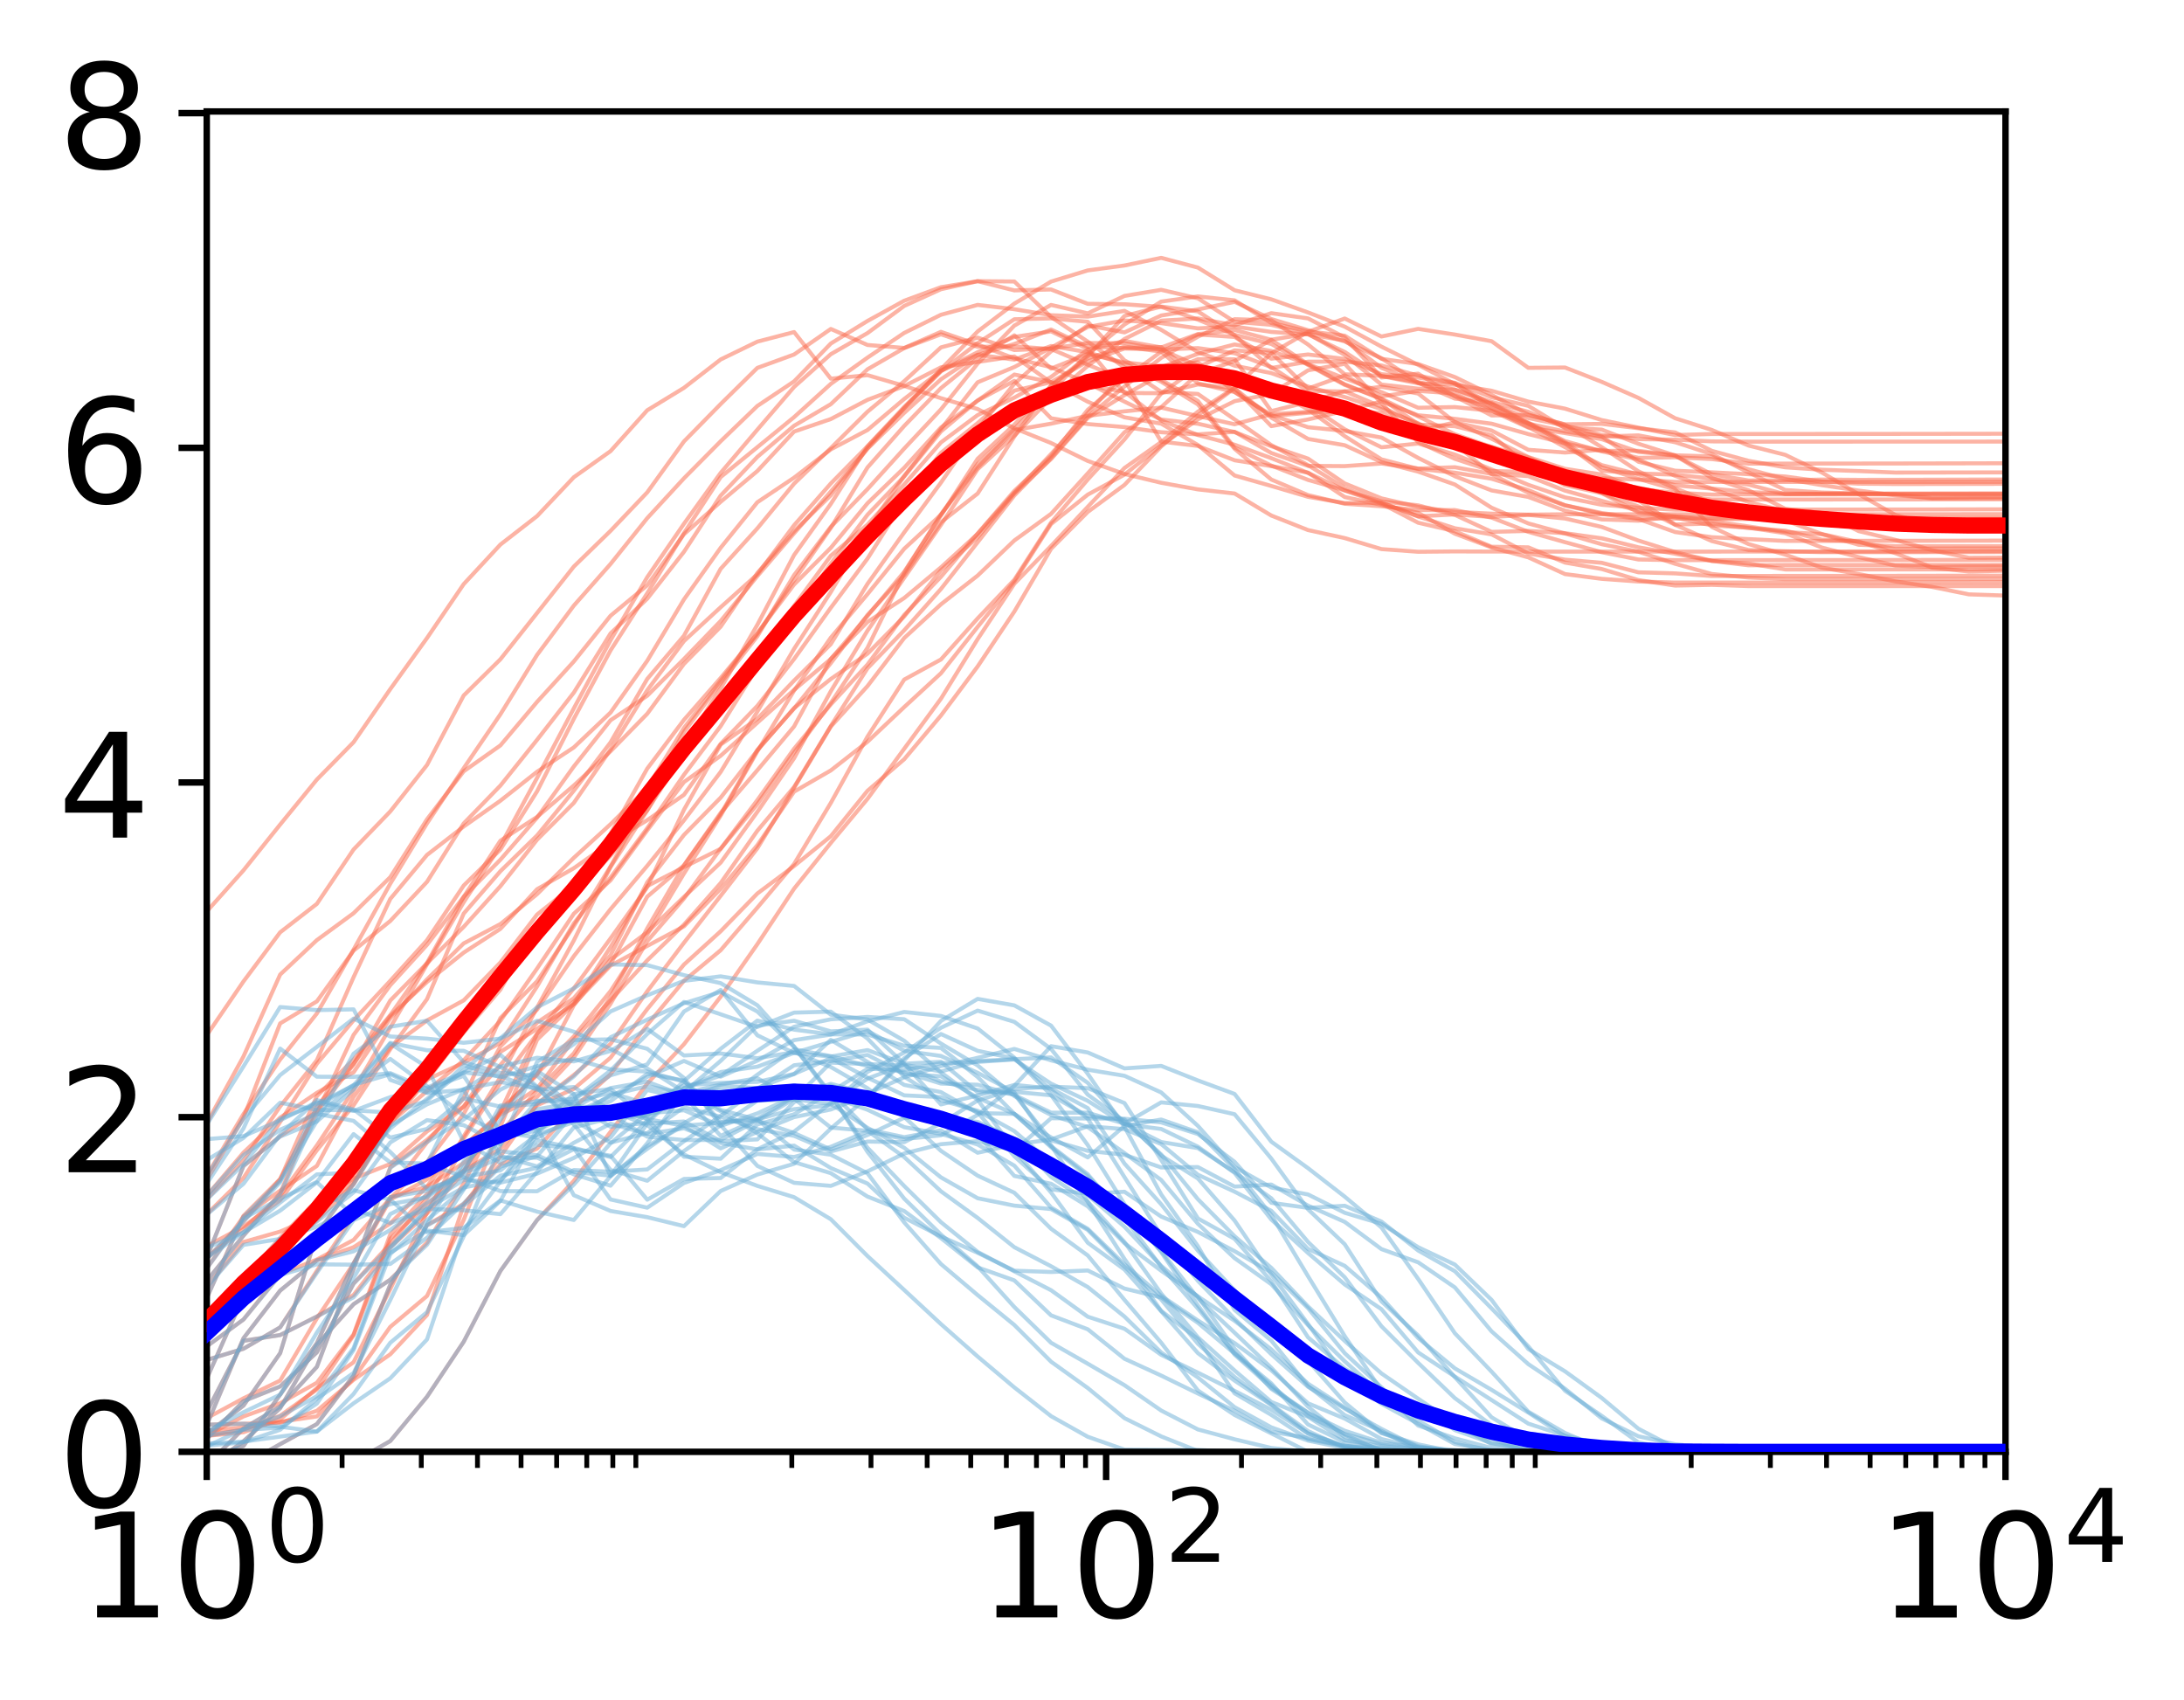 <?xml version="1.0" encoding="utf-8" standalone="no"?>
<!DOCTYPE svg PUBLIC "-//W3C//DTD SVG 1.1//EN"
  "http://www.w3.org/Graphics/SVG/1.1/DTD/svg11.dtd">
<!-- Created with matplotlib (http://matplotlib.org/) -->
<svg height="211pt" version="1.1" viewBox="0 0 271 211" width="271pt" xmlns="http://www.w3.org/2000/svg" xmlns:xlink="http://www.w3.org/1999/xlink">
 <defs>
  <style type="text/css">
*{stroke-linecap:butt;stroke-linejoin:round;}
  </style>
 </defs>
 <g id="figure_1">
  <g id="patch_1">
   <path d="M 0 211.772 
L 271.892 211.772 
L 271.892 0 
L 0 0 
z
" style="fill:#ffffff;"/>
  </g>
  <g id="axes_1">
   <g id="patch_2">
    <path d="M 25.652 180.151 
L 248.852 180.151 
L 248.852 13.831 
L 25.652 13.831 
z
" style="fill:#ffffff;"/>
   </g>
   <g id="matplotlib.axis_1">
    <g id="xtick_1">
     <g id="line2d_1">
      <defs>
       <path d="M 0 0 
L 0 3.5 
" id="m0eb0d6afa8" style="stroke:#000000;stroke-width:0.8;"/>
      </defs>
      <g>
       <use style="stroke:#000000;stroke-width:0.8;" x="25.652" xlink:href="#m0eb0d6afa8" y="180.151"/>
      </g>
     </g>
     <g id="text_1">
      <!-- $\mathdefault{10^{0}}$ -->
      <defs>
       <path d="M 12.406 8.297 
L 28.516 8.297 
L 28.516 63.922 
L 10.984 60.406 
L 10.984 69.391 
L 28.422 72.906 
L 38.281 72.906 
L 38.281 8.297 
L 54.391 8.297 
L 54.391 0 
L 12.406 0 
z
" id="DejaVuSans-31"/>
       <path d="M 31.781 66.406 
Q 24.172 66.406 20.328 58.906 
Q 16.5 51.422 16.5 36.375 
Q 16.5 21.391 20.328 13.891 
Q 24.172 6.391 31.781 6.391 
Q 39.453 6.391 43.281 13.891 
Q 47.125 21.391 47.125 36.375 
Q 47.125 51.422 43.281 58.906 
Q 39.453 66.406 31.781 66.406 
z
M 31.781 74.219 
Q 44.047 74.219 50.516 64.516 
Q 56.984 54.828 56.984 36.375 
Q 56.984 17.969 50.516 8.266 
Q 44.047 -1.422 31.781 -1.422 
Q 19.531 -1.422 13.062 8.266 
Q 6.594 17.969 6.594 36.375 
Q 6.594 54.828 13.062 64.516 
Q 19.531 74.219 31.781 74.219 
z
" id="DejaVuSans-30"/>
      </defs>
      <g transform="translate(9.812 200.828)scale(0.18 -0.18)">
       <use transform="translate(0 0.766)" xlink:href="#DejaVuSans-31"/>
       <use transform="translate(63.623 0.766)" xlink:href="#DejaVuSans-30"/>
       <use transform="translate(128.203 39.047)scale(0.7)" xlink:href="#DejaVuSans-30"/>
      </g>
     </g>
    </g>
    <g id="xtick_2">
     <g id="line2d_2">
      <g>
       <use style="stroke:#000000;stroke-width:0.8;" x="137.252" xlink:href="#m0eb0d6afa8" y="180.151"/>
      </g>
     </g>
     <g id="text_2">
      <!-- $\mathdefault{10^{2}}$ -->
      <defs>
       <path d="M 19.188 8.297 
L 53.609 8.297 
L 53.609 0 
L 7.328 0 
L 7.328 8.297 
Q 12.938 14.109 22.625 23.891 
Q 32.328 33.688 34.812 36.531 
Q 39.547 41.844 41.422 45.531 
Q 43.312 49.219 43.312 52.781 
Q 43.312 58.594 39.234 62.25 
Q 35.156 65.922 28.609 65.922 
Q 23.969 65.922 18.812 64.312 
Q 13.672 62.703 7.812 59.422 
L 7.812 69.391 
Q 13.766 71.781 18.938 73 
Q 24.125 74.219 28.422 74.219 
Q 39.75 74.219 46.484 68.547 
Q 53.219 62.891 53.219 53.422 
Q 53.219 48.922 51.531 44.891 
Q 49.859 40.875 45.406 35.406 
Q 44.188 33.984 37.641 27.219 
Q 31.109 20.453 19.188 8.297 
z
" id="DejaVuSans-32"/>
      </defs>
      <g transform="translate(121.412 200.828)scale(0.18 -0.18)">
       <use transform="translate(0 0.766)" xlink:href="#DejaVuSans-31"/>
       <use transform="translate(63.623 0.766)" xlink:href="#DejaVuSans-30"/>
       <use transform="translate(128.203 39.047)scale(0.7)" xlink:href="#DejaVuSans-32"/>
      </g>
     </g>
    </g>
    <g id="xtick_3">
     <g id="line2d_3">
      <g>
       <use style="stroke:#000000;stroke-width:0.8;" x="248.852" xlink:href="#m0eb0d6afa8" y="180.151"/>
      </g>
     </g>
     <g id="text_3">
      <!-- $\mathdefault{10^{4}}$ -->
      <defs>
       <path d="M 37.797 64.312 
L 12.891 25.391 
L 37.797 25.391 
z
M 35.203 72.906 
L 47.609 72.906 
L 47.609 25.391 
L 58.016 25.391 
L 58.016 17.188 
L 47.609 17.188 
L 47.609 0 
L 37.797 0 
L 37.797 17.188 
L 4.891 17.188 
L 4.891 26.703 
z
" id="DejaVuSans-34"/>
      </defs>
      <g transform="translate(233.012 200.828)scale(0.18 -0.18)">
       <use transform="translate(0 0.684)" xlink:href="#DejaVuSans-31"/>
       <use transform="translate(63.623 0.684)" xlink:href="#DejaVuSans-30"/>
       <use transform="translate(128.203 38.966)scale(0.7)" xlink:href="#DejaVuSans-34"/>
      </g>
     </g>
    </g>
    <g id="xtick_4">
     <g id="line2d_4">
      <defs>
       <path d="M 0 0 
L 0 2 
" id="me0da753378" style="stroke:#000000;stroke-width:0.6;"/>
      </defs>
      <g>
       <use style="stroke:#000000;stroke-width:0.6;" x="42.45" xlink:href="#me0da753378" y="180.151"/>
      </g>
     </g>
    </g>
    <g id="xtick_5">
     <g id="line2d_5">
      <g>
       <use style="stroke:#000000;stroke-width:0.6;" x="52.276" xlink:href="#me0da753378" y="180.151"/>
      </g>
     </g>
    </g>
    <g id="xtick_6">
     <g id="line2d_6">
      <g>
       <use style="stroke:#000000;stroke-width:0.6;" x="59.247" xlink:href="#me0da753378" y="180.151"/>
      </g>
     </g>
    </g>
    <g id="xtick_7">
     <g id="line2d_7">
      <g>
       <use style="stroke:#000000;stroke-width:0.6;" x="64.655" xlink:href="#me0da753378" y="180.151"/>
      </g>
     </g>
    </g>
    <g id="xtick_8">
     <g id="line2d_8">
      <g>
       <use style="stroke:#000000;stroke-width:0.6;" x="69.073" xlink:href="#me0da753378" y="180.151"/>
      </g>
     </g>
    </g>
    <g id="xtick_9">
     <g id="line2d_9">
      <g>
       <use style="stroke:#000000;stroke-width:0.6;" x="72.809" xlink:href="#me0da753378" y="180.151"/>
      </g>
     </g>
    </g>
    <g id="xtick_10">
     <g id="line2d_10">
      <g>
       <use style="stroke:#000000;stroke-width:0.6;" x="76.045" xlink:href="#me0da753378" y="180.151"/>
      </g>
     </g>
    </g>
    <g id="xtick_11">
     <g id="line2d_11">
      <g>
       <use style="stroke:#000000;stroke-width:0.6;" x="78.899" xlink:href="#me0da753378" y="180.151"/>
      </g>
     </g>
    </g>
    <g id="xtick_12">
     <g id="line2d_12">
      <g>
       <use style="stroke:#000000;stroke-width:0.6;" x="98.25" xlink:href="#me0da753378" y="180.151"/>
      </g>
     </g>
    </g>
    <g id="xtick_13">
     <g id="line2d_13">
      <g>
       <use style="stroke:#000000;stroke-width:0.6;" x="108.076" xlink:href="#me0da753378" y="180.151"/>
      </g>
     </g>
    </g>
    <g id="xtick_14">
     <g id="line2d_14">
      <g>
       <use style="stroke:#000000;stroke-width:0.6;" x="115.047" xlink:href="#me0da753378" y="180.151"/>
      </g>
     </g>
    </g>
    <g id="xtick_15">
     <g id="line2d_15">
      <g>
       <use style="stroke:#000000;stroke-width:0.6;" x="120.455" xlink:href="#me0da753378" y="180.151"/>
      </g>
     </g>
    </g>
    <g id="xtick_16">
     <g id="line2d_16">
      <g>
       <use style="stroke:#000000;stroke-width:0.6;" x="124.873" xlink:href="#me0da753378" y="180.151"/>
      </g>
     </g>
    </g>
    <g id="xtick_17">
     <g id="line2d_17">
      <g>
       <use style="stroke:#000000;stroke-width:0.6;" x="128.609" xlink:href="#me0da753378" y="180.151"/>
      </g>
     </g>
    </g>
    <g id="xtick_18">
     <g id="line2d_18">
      <g>
       <use style="stroke:#000000;stroke-width:0.6;" x="131.845" xlink:href="#me0da753378" y="180.151"/>
      </g>
     </g>
    </g>
    <g id="xtick_19">
     <g id="line2d_19">
      <g>
       <use style="stroke:#000000;stroke-width:0.6;" x="134.699" xlink:href="#me0da753378" y="180.151"/>
      </g>
     </g>
    </g>
    <g id="xtick_20">
     <g id="line2d_20">
      <g>
       <use style="stroke:#000000;stroke-width:0.6;" x="154.05" xlink:href="#me0da753378" y="180.151"/>
      </g>
     </g>
    </g>
    <g id="xtick_21">
     <g id="line2d_21">
      <g>
       <use style="stroke:#000000;stroke-width:0.6;" x="163.876" xlink:href="#me0da753378" y="180.151"/>
      </g>
     </g>
    </g>
    <g id="xtick_22">
     <g id="line2d_22">
      <g>
       <use style="stroke:#000000;stroke-width:0.6;" x="170.847" xlink:href="#me0da753378" y="180.151"/>
      </g>
     </g>
    </g>
    <g id="xtick_23">
     <g id="line2d_23">
      <g>
       <use style="stroke:#000000;stroke-width:0.6;" x="176.255" xlink:href="#me0da753378" y="180.151"/>
      </g>
     </g>
    </g>
    <g id="xtick_24">
     <g id="line2d_24">
      <g>
       <use style="stroke:#000000;stroke-width:0.6;" x="180.673" xlink:href="#me0da753378" y="180.151"/>
      </g>
     </g>
    </g>
    <g id="xtick_25">
     <g id="line2d_25">
      <g>
       <use style="stroke:#000000;stroke-width:0.6;" x="184.409" xlink:href="#me0da753378" y="180.151"/>
      </g>
     </g>
    </g>
    <g id="xtick_26">
     <g id="line2d_26">
      <g>
       <use style="stroke:#000000;stroke-width:0.6;" x="187.645" xlink:href="#me0da753378" y="180.151"/>
      </g>
     </g>
    </g>
    <g id="xtick_27">
     <g id="line2d_27">
      <g>
       <use style="stroke:#000000;stroke-width:0.6;" x="190.499" xlink:href="#me0da753378" y="180.151"/>
      </g>
     </g>
    </g>
    <g id="xtick_28">
     <g id="line2d_28">
      <g>
       <use style="stroke:#000000;stroke-width:0.6;" x="209.85" xlink:href="#me0da753378" y="180.151"/>
      </g>
     </g>
    </g>
    <g id="xtick_29">
     <g id="line2d_29">
      <g>
       <use style="stroke:#000000;stroke-width:0.6;" x="219.676" xlink:href="#me0da753378" y="180.151"/>
      </g>
     </g>
    </g>
    <g id="xtick_30">
     <g id="line2d_30">
      <g>
       <use style="stroke:#000000;stroke-width:0.6;" x="226.647" xlink:href="#me0da753378" y="180.151"/>
      </g>
     </g>
    </g>
    <g id="xtick_31">
     <g id="line2d_31">
      <g>
       <use style="stroke:#000000;stroke-width:0.6;" x="232.055" xlink:href="#me0da753378" y="180.151"/>
      </g>
     </g>
    </g>
    <g id="xtick_32">
     <g id="line2d_32">
      <g>
       <use style="stroke:#000000;stroke-width:0.6;" x="236.473" xlink:href="#me0da753378" y="180.151"/>
      </g>
     </g>
    </g>
    <g id="xtick_33">
     <g id="line2d_33">
      <g>
       <use style="stroke:#000000;stroke-width:0.6;" x="240.209" xlink:href="#me0da753378" y="180.151"/>
      </g>
     </g>
    </g>
    <g id="xtick_34">
     <g id="line2d_34">
      <g>
       <use style="stroke:#000000;stroke-width:0.6;" x="243.445" xlink:href="#me0da753378" y="180.151"/>
      </g>
     </g>
    </g>
    <g id="xtick_35">
     <g id="line2d_35">
      <g>
       <use style="stroke:#000000;stroke-width:0.6;" x="246.299" xlink:href="#me0da753378" y="180.151"/>
      </g>
     </g>
    </g>
   </g>
   <g id="matplotlib.axis_2">
    <g id="ytick_1">
     <g id="line2d_36">
      <defs>
       <path d="M 0 0 
L -3.5 0 
" id="m55bd4ee9b3" style="stroke:#000000;stroke-width:0.8;"/>
      </defs>
      <g>
       <use style="stroke:#000000;stroke-width:0.8;" x="25.652" xlink:href="#m55bd4ee9b3" y="180.151"/>
      </g>
     </g>
     <g id="text_4">
      <!-- 0 -->
      <g transform="translate(7.2 186.99)scale(0.18 -0.18)">
       <use xlink:href="#DejaVuSans-30"/>
      </g>
     </g>
    </g>
    <g id="ytick_2">
     <g id="line2d_37">
      <g>
       <use style="stroke:#000000;stroke-width:0.8;" x="25.652" xlink:href="#m55bd4ee9b3" y="138.623"/>
      </g>
     </g>
     <g id="text_5">
      <!-- 2 -->
      <g transform="translate(7.2 145.461)scale(0.18 -0.18)">
       <use xlink:href="#DejaVuSans-32"/>
      </g>
     </g>
    </g>
    <g id="ytick_3">
     <g id="line2d_38">
      <g>
       <use style="stroke:#000000;stroke-width:0.8;" x="25.652" xlink:href="#m55bd4ee9b3" y="97.095"/>
      </g>
     </g>
     <g id="text_6">
      <!-- 4 -->
      <g transform="translate(7.2 103.933)scale(0.18 -0.18)">
       <use xlink:href="#DejaVuSans-34"/>
      </g>
     </g>
    </g>
    <g id="ytick_4">
     <g id="line2d_39">
      <g>
       <use style="stroke:#000000;stroke-width:0.8;" x="25.652" xlink:href="#m55bd4ee9b3" y="55.567"/>
      </g>
     </g>
     <g id="text_7">
      <!-- 6 -->
      <defs>
       <path d="M 33.016 40.375 
Q 26.375 40.375 22.484 35.828 
Q 18.609 31.297 18.609 23.391 
Q 18.609 15.531 22.484 10.953 
Q 26.375 6.391 33.016 6.391 
Q 39.656 6.391 43.531 10.953 
Q 47.406 15.531 47.406 23.391 
Q 47.406 31.297 43.531 35.828 
Q 39.656 40.375 33.016 40.375 
z
M 52.594 71.297 
L 52.594 62.312 
Q 48.875 64.062 45.094 64.984 
Q 41.312 65.922 37.594 65.922 
Q 27.828 65.922 22.672 59.328 
Q 17.531 52.734 16.797 39.406 
Q 19.672 43.656 24.016 45.922 
Q 28.375 48.188 33.594 48.188 
Q 44.578 48.188 50.953 41.516 
Q 57.328 34.859 57.328 23.391 
Q 57.328 12.156 50.688 5.359 
Q 44.047 -1.422 33.016 -1.422 
Q 20.359 -1.422 13.672 8.266 
Q 6.984 17.969 6.984 36.375 
Q 6.984 53.656 15.188 63.938 
Q 23.391 74.219 37.203 74.219 
Q 40.922 74.219 44.703 73.484 
Q 48.484 72.75 52.594 71.297 
z
" id="DejaVuSans-36"/>
      </defs>
      <g transform="translate(7.2 62.405)scale(0.18 -0.18)">
       <use xlink:href="#DejaVuSans-36"/>
      </g>
     </g>
    </g>
    <g id="ytick_5">
     <g id="line2d_40">
      <g>
       <use style="stroke:#000000;stroke-width:0.8;" x="25.652" xlink:href="#m55bd4ee9b3" y="14.039"/>
      </g>
     </g>
     <g id="text_8">
      <!-- 8 -->
      <defs>
       <path d="M 31.781 34.625 
Q 24.75 34.625 20.719 30.859 
Q 16.703 27.094 16.703 20.516 
Q 16.703 13.922 20.719 10.156 
Q 24.75 6.391 31.781 6.391 
Q 38.812 6.391 42.859 10.172 
Q 46.922 13.969 46.922 20.516 
Q 46.922 27.094 42.891 30.859 
Q 38.875 34.625 31.781 34.625 
z
M 21.922 38.812 
Q 15.578 40.375 12.031 44.719 
Q 8.5 49.078 8.5 55.328 
Q 8.5 64.062 14.719 69.141 
Q 20.953 74.219 31.781 74.219 
Q 42.672 74.219 48.875 69.141 
Q 55.078 64.062 55.078 55.328 
Q 55.078 49.078 51.531 44.719 
Q 48 40.375 41.703 38.812 
Q 48.828 37.156 52.797 32.312 
Q 56.781 27.484 56.781 20.516 
Q 56.781 9.906 50.312 4.234 
Q 43.844 -1.422 31.781 -1.422 
Q 19.734 -1.422 13.25 4.234 
Q 6.781 9.906 6.781 20.516 
Q 6.781 27.484 10.781 32.312 
Q 14.797 37.156 21.922 38.812 
z
M 18.312 54.391 
Q 18.312 48.734 21.844 45.562 
Q 25.391 42.391 31.781 42.391 
Q 38.141 42.391 41.719 45.562 
Q 45.312 48.734 45.312 54.391 
Q 45.312 60.062 41.719 63.234 
Q 38.141 66.406 31.781 66.406 
Q 25.391 66.406 21.844 63.234 
Q 18.312 60.062 18.312 54.391 
z
" id="DejaVuSans-38"/>
      </defs>
      <g transform="translate(7.2 20.877)scale(0.18 -0.18)">
       <use xlink:href="#DejaVuSans-38"/>
      </g>
     </g>
    </g>
   </g>
   <g id="line2d_41">
    <path clip-path="url(#pb5501509d5)" d="M 25.652 176.783 
L 30.208 176.664 
L 34.763 176.553 
L 39.318 175.066 
L 43.873 171.217 
L 48.428 168.048 
L 52.983 163.177 
L 57.538 149.54 
L 62.093 143.481 
L 66.648 136.973 
L 71.204 133.389 
L 75.759 129.537 
L 80.314 123.004 
L 84.869 116.983 
L 89.424 111.153 
L 93.979 105.26 
L 98.534 97.765 
L 103.089 90.158 
L 107.644 85.134 
L 112.199 79.168 
L 116.755 74.989 
L 121.31 71.423 
L 125.865 67.065 
L 130.42 63.761 
L 134.975 58.74 
L 139.53 53.644 
L 144.085 50.525 
L 148.64 46.4 
L 153.195 44.793 
L 157.75 42.153 
L 162.306 41.406 
L 166.861 44.045 
L 171.416 47.719 
L 175.971 48.23 
L 180.526 48.341 
L 185.081 50.131 
L 189.636 52.581 
L 194.191 54.874 
L 198.746 57.985 
L 203.301 59.423 
L 207.857 60.733 
L 212.412 65.387 
L 216.967 67.512 
L 221.522 68.822 
L 226.077 70.436 
L 230.632 71.234 
L 235.187 72.143 
L 239.742 72.827 
L 244.297 73.751 
L 248.852 73.903 
" style="fill:none;opacity:0.5;stroke:#fb694a;stroke-linecap:square;stroke-width:0.5;"/>
   </g>
   <g id="line2d_42">
    <path clip-path="url(#pb5501509d5)" d="M 25.652 139.383 
L 30.208 131.1 
L 34.763 120.929 
L 39.318 116.655 
L 43.873 113.317 
L 48.428 108.842 
L 52.983 101.665 
L 57.538 95.706 
L 62.093 92.495 
L 66.648 87.088 
L 71.204 82.076 
L 75.759 76.404 
L 80.314 72.625 
L 84.869 66.291 
L 89.424 62.265 
L 93.979 58.445 
L 98.534 53.552 
L 103.089 51.999 
L 107.644 49.611 
L 112.199 47.911 
L 116.755 45.582 
L 121.31 44.907 
L 125.865 44.232 
L 130.42 47.466 
L 134.975 47.848 
L 139.53 48.603 
L 144.085 52.178 
L 148.64 53.982 
L 153.195 55.182 
L 157.75 56.852 
L 162.306 58.681 
L 166.861 60.848 
L 171.416 62.494 
L 175.971 64.863 
L 180.526 65.92 
L 185.081 67.845 
L 189.636 67.917 
L 194.191 69.81 
L 198.746 70.605 
L 203.301 71.984 
L 207.857 72.661 
L 212.412 72.572 
L 216.967 72.725 
L 221.522 72.724 
L 226.077 72.724 
L 230.632 72.723 
L 235.187 72.723 
L 239.742 72.723 
L 244.297 72.723 
L 248.852 72.724 
" style="fill:none;opacity:0.5;stroke:#fb694a;stroke-linecap:square;stroke-width:0.5;"/>
   </g>
   <g id="line2d_43">
    <path clip-path="url(#pb5501509d5)" d="M 25.652 163.561 
L 30.208 158.737 
L 34.763 153.581 
L 39.318 148.943 
L 43.873 146.25 
L 48.428 144.427 
L 52.983 140.391 
L 57.538 137.314 
L 62.093 130.522 
L 66.648 127.662 
L 71.204 124.586 
L 75.759 117.507 
L 80.314 109.943 
L 84.869 107.597 
L 89.424 105.325 
L 93.979 99.787 
L 98.534 93.385 
L 103.089 87.235 
L 107.644 80.381 
L 112.199 71.073 
L 116.755 63.815 
L 121.31 58 
L 125.865 53.367 
L 130.42 52.572 
L 134.975 51.596 
L 139.53 51.039 
L 144.085 50.576 
L 148.64 51.634 
L 153.195 52.647 
L 157.75 51.395 
L 162.306 51.104 
L 166.861 50.575 
L 171.416 52.457 
L 175.971 53.486 
L 180.526 52.408 
L 185.081 53.42 
L 189.636 55.813 
L 194.191 56.153 
L 198.746 55.809 
L 203.301 56.811 
L 207.857 56.743 
L 212.412 56.965 
L 216.967 57.53 
L 221.522 57.527 
L 226.077 57.523 
L 230.632 57.518 
L 235.187 57.512 
L 239.742 57.504 
L 244.297 57.494 
L 248.852 57.483 
" style="fill:none;opacity:0.5;stroke:#fb694a;stroke-linecap:square;stroke-width:0.5;"/>
   </g>
   <g id="line2d_44">
    <path clip-path="url(#pb5501509d5)" d="M 25.652 154.642 
L 30.208 152.189 
L 34.763 148.935 
L 39.318 142.731 
L 43.873 137.153 
L 48.428 130.191 
L 52.983 123.98 
L 57.538 113.359 
L 62.093 108.104 
L 66.648 103.665 
L 71.204 98.107 
L 75.759 92.12 
L 80.314 84.246 
L 84.869 78.888 
L 89.424 70.582 
L 93.979 65.561 
L 98.534 60.018 
L 103.089 55.608 
L 107.644 51.087 
L 112.199 47.303 
L 116.755 43.108 
L 121.31 41.897 
L 125.865 43.436 
L 130.42 43.25 
L 134.975 42.567 
L 139.53 42.578 
L 144.085 43.357 
L 148.64 45.394 
L 153.195 47.39 
L 157.75 48.502 
L 162.306 50.243 
L 166.861 53.273 
L 171.416 55.501 
L 175.971 55.034 
L 180.526 56.407 
L 185.081 58.255 
L 189.636 60.16 
L 194.191 61.719 
L 198.746 62.635 
L 203.301 63.001 
L 207.857 63.243 
L 212.412 63.241 
L 216.967 63.239 
L 221.522 63.236 
L 226.077 63.232 
L 230.632 63.228 
L 235.187 63.222 
L 239.742 63.215 
L 244.297 63.207 
L 248.852 63.197 
" style="fill:none;opacity:0.5;stroke:#fb694a;stroke-linecap:square;stroke-width:0.5;"/>
   </g>
   <g id="line2d_45">
    <path clip-path="url(#pb5501509d5)" d="M 25.652 181.838 
L 30.208 177.251 
L 34.763 174.533 
L 39.318 169.608 
L 43.873 157.446 
L 48.428 144.841 
L 52.983 141.44 
L 57.538 137.314 
L 62.093 132.143 
L 66.648 126.877 
L 71.204 123.865 
L 75.759 118.53 
L 80.314 109.479 
L 84.869 103.605 
L 89.424 98.974 
L 93.979 93.106 
L 98.534 87.868 
L 103.089 84.254 
L 107.644 81.109 
L 112.199 76.496 
L 116.755 70.767 
L 121.31 66.678 
L 125.865 61.216 
L 130.42 56.965 
L 134.975 51.852 
L 139.53 49.025 
L 144.085 46.443 
L 148.64 44.571 
L 153.195 44.583 
L 157.75 51.013 
L 162.306 49.878 
L 166.861 48.548 
L 171.416 50.479 
L 175.971 52.688 
L 180.526 52.889 
L 185.081 54.018 
L 189.636 57.806 
L 194.191 60.217 
L 198.746 61.187 
L 203.301 63.587 
L 207.857 64.207 
L 212.412 65.206 
L 216.967 65.475 
L 221.522 66.17 
L 226.077 67.948 
L 230.632 69.131 
L 235.187 70.181 
L 239.742 70.346 
L 244.297 70.285 
L 248.852 70.274 
" style="fill:none;opacity:0.5;stroke:#fb694a;stroke-linecap:square;stroke-width:0.5;"/>
   </g>
   <g id="line2d_46">
    <path clip-path="url(#pb5501509d5)" d="M 25.652 113.1 
L 30.208 108.003 
L 34.763 102.314 
L 39.318 96.734 
L 43.873 92.094 
L 48.428 85.509 
L 52.983 79.174 
L 57.538 72.481 
L 62.093 67.573 
L 66.648 64.036 
L 71.204 59.217 
L 75.759 55.979 
L 80.314 50.909 
L 84.869 48.128 
L 89.424 44.603 
L 93.979 42.392 
L 98.534 41.203 
L 103.089 46.986 
L 107.644 46.552 
L 112.199 47.882 
L 116.755 49.411 
L 121.31 50.756 
L 125.865 53.146 
L 130.42 54.972 
L 134.975 57.199 
L 139.53 58.815 
L 144.085 59.907 
L 148.64 60.727 
L 153.195 61.239 
L 157.75 63.971 
L 162.306 65.775 
L 166.861 66.77 
L 171.416 68.134 
L 175.971 68.468 
L 180.526 68.423 
L 185.081 68.442 
L 189.636 68.446 
L 194.191 68.447 
L 198.746 68.447 
L 203.301 68.447 
L 207.857 68.446 
L 212.412 68.444 
L 216.967 68.441 
L 221.522 68.438 
L 226.077 68.434 
L 230.632 68.428 
L 235.187 68.422 
L 239.742 68.414 
L 244.297 68.404 
L 248.852 68.392 
" style="fill:none;opacity:0.5;stroke:#fb694a;stroke-linecap:square;stroke-width:0.5;"/>
   </g>
   <g id="line2d_47">
    <path clip-path="url(#pb5501509d5)" d="M 25.652 183.655 
L 30.208 183.655 
L 34.763 183.655 
L 39.318 182.726 
L 43.873 181.423 
L 48.428 178.809 
L 52.983 173.319 
L 57.538 166.491 
L 62.093 157.708 
L 66.648 151.388 
L 71.204 146.529 
L 75.759 140.441 
L 80.314 134.462 
L 84.869 129.574 
L 89.424 123.671 
L 93.979 117.153 
L 98.534 110.271 
L 103.089 104.592 
L 107.644 99.125 
L 112.199 92.908 
L 116.755 86.703 
L 121.31 79.306 
L 125.865 72.43 
L 130.42 67.75 
L 134.975 62.888 
L 139.53 58.076 
L 144.085 54.847 
L 148.64 51.081 
L 153.195 48.103 
L 157.75 43.845 
L 162.306 41.174 
L 166.861 39.523 
L 171.416 41.756 
L 175.971 40.809 
L 180.526 41.513 
L 185.081 42.337 
L 189.636 45.643 
L 194.191 45.601 
L 198.746 47.38 
L 203.301 49.372 
L 207.857 51.901 
L 212.412 53.35 
L 216.967 55.287 
L 221.522 56.44 
L 226.077 58.64 
L 230.632 61.326 
L 235.187 63.901 
L 239.742 65.159 
L 244.297 65.721 
L 248.852 65.867 
" style="fill:none;opacity:0.5;stroke:#fb694a;stroke-linecap:square;stroke-width:0.5;"/>
   </g>
   <g id="line2d_48">
    <path clip-path="url(#pb5501509d5)" d="M 25.652 167.064 
L 30.208 163.733 
L 34.763 158.114 
L 39.318 156.293 
L 43.873 153.862 
L 48.428 148.691 
L 52.983 144.184 
L 57.538 138.215 
L 62.093 129.848 
L 66.648 125.27 
L 71.204 118.65 
L 75.759 112.818 
L 80.314 107.436 
L 84.869 101.788 
L 89.424 95.785 
L 93.979 88.286 
L 98.534 80.515 
L 103.089 73.463 
L 107.644 65.773 
L 112.199 59.06 
L 116.755 53.253 
L 121.31 47.436 
L 125.865 45.54 
L 130.42 43.147 
L 134.975 40.569 
L 139.53 39.763 
L 144.085 40.097 
L 148.64 40.746 
L 153.195 40.521 
L 157.75 41.187 
L 162.306 41.494 
L 166.861 43.675 
L 171.416 46.665 
L 175.971 47.566 
L 180.526 47.74 
L 185.081 48.487 
L 189.636 49.834 
L 194.191 50.707 
L 198.746 52.126 
L 203.301 53.066 
L 207.857 53.984 
L 212.412 53.851 
L 216.967 53.85 
L 221.522 53.848 
L 226.077 53.846 
L 230.632 53.843 
L 235.187 53.839 
L 239.742 53.834 
L 244.297 53.828 
L 248.852 53.821 
" style="fill:none;opacity:0.5;stroke:#fb694a;stroke-linecap:square;stroke-width:0.5;"/>
   </g>
   <g id="line2d_49">
    <path clip-path="url(#pb5501509d5)" d="M 25.652 181.102 
L 30.208 179.427 
L 34.763 173.055 
L 39.318 166.67 
L 43.873 156.767 
L 48.428 148.552 
L 52.983 147.257 
L 57.538 144.302 
L 62.093 140.563 
L 66.648 135.307 
L 71.204 130.702 
L 75.759 123.715 
L 80.314 115.197 
L 84.869 107.385 
L 89.424 101.029 
L 93.979 93.053 
L 98.534 87.904 
L 103.089 82.284 
L 107.644 76.31 
L 112.199 71.355 
L 116.755 64.809 
L 121.31 61.24 
L 125.865 54.163 
L 130.42 47.841 
L 134.975 44.202 
L 139.53 39.208 
L 144.085 38.042 
L 148.64 38.633 
L 153.195 41.616 
L 157.75 45.666 
L 162.306 44.878 
L 166.861 44.866 
L 171.416 45.352 
L 175.971 46.61 
L 180.526 47.503 
L 185.081 49.299 
L 189.636 50.359 
L 194.191 53.134 
L 198.746 54.169 
L 203.301 57.297 
L 207.857 58.41 
L 212.412 58.61 
L 216.967 58.843 
L 221.522 59.129 
L 226.077 59.758 
L 230.632 60.014 
L 235.187 60.058 
L 239.742 60.052 
L 244.297 60.045 
L 248.852 60.036 
" style="fill:none;opacity:0.5;stroke:#fb694a;stroke-linecap:square;stroke-width:0.5;"/>
   </g>
   <g id="line2d_50">
    <path clip-path="url(#pb5501509d5)" d="M 25.652 161.072 
L 30.208 150.87 
L 34.763 146.298 
L 39.318 138.09 
L 43.873 128.42 
L 48.428 122.247 
L 52.983 117.24 
L 57.538 111.288 
L 62.093 106.674 
L 66.648 101.453 
L 71.204 95.106 
L 75.759 89.374 
L 80.314 86.331 
L 84.869 81.773 
L 89.424 77.056 
L 93.979 71.481 
L 98.534 66.174 
L 103.089 60.997 
L 107.644 55.639 
L 112.199 50.637 
L 116.755 46.085 
L 121.31 42.574 
L 125.865 39.613 
L 130.42 39.511 
L 134.975 39.929 
L 139.53 44.717 
L 144.085 47.134 
L 148.64 49.754 
L 153.195 55.548 
L 157.75 57.776 
L 162.306 59.55 
L 166.861 60.852 
L 171.416 62.215 
L 175.971 62.709 
L 180.526 63.893 
L 185.081 65.998 
L 189.636 65.881 
L 194.191 66.161 
L 198.746 66.797 
L 203.301 67.915 
L 207.857 68.712 
L 212.412 69.606 
L 216.967 69.927 
L 221.522 70.662 
L 226.077 70.662 
L 230.632 70.661 
L 235.187 70.66 
L 239.742 70.659 
L 244.297 70.657 
L 248.852 70.655 
" style="fill:none;opacity:0.5;stroke:#fb694a;stroke-linecap:square;stroke-width:0.5;"/>
   </g>
   <g id="line2d_51">
    <path clip-path="url(#pb5501509d5)" d="M 25.652 177.579 
L 30.208 177.115 
L 34.763 176.43 
L 39.318 175.757 
L 43.873 171.038 
L 48.428 164.644 
L 52.983 160.815 
L 57.538 151.372 
L 62.093 139.764 
L 66.648 129.003 
L 71.204 124.586 
L 75.759 119.816 
L 80.314 117.376 
L 84.869 114.944 
L 89.424 110.295 
L 93.979 104.87 
L 98.534 98.234 
L 103.089 95.6 
L 107.644 92.039 
L 112.199 87.738 
L 116.755 83.544 
L 121.31 77.787 
L 125.865 72.144 
L 130.42 65.022 
L 134.975 61.376 
L 139.53 58.896 
L 144.085 55.256 
L 148.64 52.039 
L 153.195 49.779 
L 157.75 48.879 
L 162.306 45.95 
L 166.861 45.139 
L 171.416 50.024 
L 175.971 54.865 
L 180.526 56.932 
L 185.081 58.441 
L 189.636 58.564 
L 194.191 59.102 
L 198.746 59.585 
L 203.301 62.091 
L 207.857 65.087 
L 212.412 64.965 
L 216.967 65.523 
L 221.522 65.853 
L 226.077 66.974 
L 230.632 67.195 
L 235.187 68.643 
L 239.742 70.423 
L 244.297 70.92 
L 248.852 70.818 
" style="fill:none;opacity:0.5;stroke:#fb694a;stroke-linecap:square;stroke-width:0.5;"/>
   </g>
   <g id="line2d_52">
    <path clip-path="url(#pb5501509d5)" d="M 25.652 128.459 
L 30.208 121.789 
L 34.763 115.687 
L 39.318 112.157 
L 43.873 105.411 
L 48.428 100.685 
L 52.983 94.928 
L 57.538 86.299 
L 62.093 81.808 
L 66.648 76.06 
L 71.204 70.301 
L 75.759 65.872 
L 80.314 61.095 
L 84.869 54.777 
L 89.424 50.135 
L 93.979 45.646 
L 98.534 43.988 
L 103.089 40.818 
L 107.644 42.807 
L 112.199 43.174 
L 116.755 41.176 
L 121.31 42.763 
L 125.865 44.47 
L 130.42 45.563 
L 134.975 47.555 
L 139.53 49.835 
L 144.085 52.057 
L 148.64 52.58 
L 153.195 53.614 
L 157.75 55.372 
L 162.306 56.909 
L 166.861 59.991 
L 171.416 61.839 
L 175.971 62.892 
L 180.526 63.521 
L 185.081 63.739 
L 189.636 63.862 
L 194.191 63.815 
L 198.746 63.817 
L 203.301 63.818 
L 207.857 63.819 
L 212.412 63.819 
L 216.967 63.819 
L 221.522 63.818 
L 226.077 63.816 
L 230.632 63.814 
L 235.187 63.811 
L 239.742 63.808 
L 244.297 63.804 
L 248.852 63.799 
" style="fill:none;opacity:0.5;stroke:#fb694a;stroke-linecap:square;stroke-width:0.5;"/>
   </g>
   <g id="line2d_53">
    <path clip-path="url(#pb5501509d5)" d="M 25.652 168.75 
L 30.208 167.361 
L 34.763 164.707 
L 39.318 157.691 
L 43.873 150.886 
L 48.428 147.663 
L 52.983 141.75 
L 57.538 136.268 
L 62.093 126.321 
L 66.648 121.76 
L 71.204 114.909 
L 75.759 107.512 
L 80.314 99.199 
L 84.869 90.823 
L 89.424 84.767 
L 93.979 78.948 
L 98.534 71.367 
L 103.089 65.376 
L 107.644 60.694 
L 112.199 55.662 
L 116.755 50.8 
L 121.31 45.112 
L 125.865 40.399 
L 130.42 37.837 
L 134.975 38.883 
L 139.53 36.721 
L 144.085 35.962 
L 148.64 37.017 
L 153.195 39.93 
L 157.75 40.305 
L 162.306 41.47 
L 166.861 42.261 
L 171.416 45.643 
L 175.971 47.504 
L 180.526 49.087 
L 185.081 50.7 
L 189.636 52.992 
L 194.191 55.486 
L 198.746 57.712 
L 203.301 58.862 
L 207.857 60.22 
L 212.412 60.632 
L 216.967 61.054 
L 221.522 61.25 
L 226.077 61.247 
L 230.632 61.243 
L 235.187 61.238 
L 239.742 61.232 
L 244.297 61.225 
L 248.852 61.217 
" style="fill:none;opacity:0.5;stroke:#fb694a;stroke-linecap:square;stroke-width:0.5;"/>
   </g>
   <g id="line2d_54">
    <path clip-path="url(#pb5501509d5)" d="M 25.652 158.94 
L 30.208 153.327 
L 34.763 148.073 
L 39.318 137.251 
L 43.873 131.991 
L 48.428 126.068 
L 52.983 121.842 
L 57.538 118.205 
L 62.093 115.254 
L 66.648 110.335 
L 71.204 107.731 
L 75.759 104.514 
L 80.314 101.77 
L 84.869 98.624 
L 89.424 92.303 
L 93.979 87.588 
L 98.534 81.773 
L 103.089 75.416 
L 107.644 69.316 
L 112.199 62.101 
L 116.755 56.196 
L 121.31 52.502 
L 125.865 48.472 
L 130.42 47.421 
L 134.975 49.847 
L 139.53 51.785 
L 144.085 52.571 
L 148.64 55.222 
L 153.195 59.005 
L 157.75 60.302 
L 162.306 61.647 
L 166.861 62.426 
L 171.416 62.347 
L 175.971 64.065 
L 180.526 63.837 
L 185.081 64.144 
L 189.636 63.89 
L 194.191 64.34 
L 198.746 65.384 
L 203.301 67.076 
L 207.857 68.51 
L 212.412 69.599 
L 216.967 70.147 
L 221.522 70.112 
L 226.077 70.111 
L 230.632 70.109 
L 235.187 70.107 
L 239.742 70.104 
L 244.297 70.101 
L 248.852 70.098 
" style="fill:none;opacity:0.5;stroke:#fb694a;stroke-linecap:square;stroke-width:0.5;"/>
   </g>
   <g id="line2d_55">
    <path clip-path="url(#pb5501509d5)" d="M 25.652 178.173 
L 30.208 177.72 
L 34.763 176.129 
L 39.318 172.251 
L 43.873 169.037 
L 48.428 159.959 
L 52.983 150.461 
L 57.538 142.251 
L 62.093 138.125 
L 66.648 135.068 
L 71.204 128.971 
L 75.759 124.132 
L 80.314 119.166 
L 84.869 114.736 
L 89.424 109.575 
L 93.979 103.08 
L 98.534 97.657 
L 103.089 90.09 
L 107.644 82.92 
L 112.199 78.209 
L 116.755 73.087 
L 121.31 67.288 
L 125.865 61.48 
L 130.42 56.828 
L 134.975 51.712 
L 139.53 47.958 
L 144.085 44.404 
L 148.64 41.779 
L 153.195 39.604 
L 157.75 39.746 
L 162.306 42.749 
L 166.861 46.442 
L 171.416 46.639 
L 175.971 47.414 
L 180.526 48.348 
L 185.081 49.869 
L 189.636 51.1 
L 194.191 53.042 
L 198.746 53.309 
L 203.301 55.065 
L 207.857 56.518 
L 212.412 59.304 
L 216.967 60.834 
L 221.522 63.134 
L 226.077 63.665 
L 230.632 65.905 
L 235.187 66.994 
L 239.742 68.274 
L 244.297 69.213 
L 248.852 69.191 
" style="fill:none;opacity:0.5;stroke:#fb694a;stroke-linecap:square;stroke-width:0.5;"/>
   </g>
   <g id="line2d_56">
    <path clip-path="url(#pb5501509d5)" d="M 25.652 146.453 
L 30.208 138.713 
L 34.763 126.99 
L 39.318 124.257 
L 43.873 117.962 
L 48.428 114.275 
L 52.983 109.426 
L 57.538 102.176 
L 62.093 97.479 
L 66.648 91.796 
L 71.204 85.94 
L 75.759 78.602 
L 80.314 74.288 
L 84.869 68.471 
L 89.424 61.497 
L 93.979 56.69 
L 98.534 52.828 
L 103.089 50.155 
L 107.644 45.827 
L 112.199 43.191 
L 116.755 41.481 
L 121.31 43.034 
L 125.865 42.98 
L 130.42 43.31 
L 134.975 45.252 
L 139.53 47.135 
L 144.085 54.797 
L 148.64 55.335 
L 153.195 57.116 
L 157.75 57.841 
L 162.306 58.651 
L 166.861 61.676 
L 171.416 62.648 
L 175.971 63.636 
L 180.526 66.226 
L 185.081 67.933 
L 189.636 69.16 
L 194.191 71.234 
L 198.746 71.826 
L 203.301 72.156 
L 207.857 72.289 
L 212.412 72.289 
L 216.967 72.288 
L 221.522 72.286 
L 226.077 72.283 
L 230.632 72.279 
L 235.187 72.275 
L 239.742 72.268 
L 244.297 72.26 
L 248.852 72.25 
" style="fill:none;opacity:0.5;stroke:#fb694a;stroke-linecap:square;stroke-width:0.5;"/>
   </g>
   <g id="line2d_57">
    <path clip-path="url(#pb5501509d5)" d="M 25.652 171.069 
L 30.208 160.862 
L 34.763 154.899 
L 39.318 151.439 
L 43.873 146.904 
L 48.428 139.443 
L 52.983 134.028 
L 57.538 128.115 
L 62.093 122.797 
L 66.648 114.832 
L 71.204 110.966 
L 75.759 106.178 
L 80.314 100.54 
L 84.869 93.465 
L 89.424 88.485 
L 93.979 81.861 
L 98.534 75.178 
L 103.089 68.961 
L 107.644 65.097 
L 112.199 60.114 
L 116.755 54.901 
L 121.31 51.505 
L 125.865 49.339 
L 130.42 46.774 
L 134.975 43.376 
L 139.53 42.303 
L 144.085 43.116 
L 148.64 41.454 
L 153.195 40.949 
L 157.75 42.173 
L 162.306 45.192 
L 166.861 47.683 
L 171.416 49.496 
L 175.971 52.623 
L 180.526 54.369 
L 185.081 55.449 
L 189.636 57.126 
L 194.191 59.628 
L 198.746 61.186 
L 203.301 62.843 
L 207.857 65.122 
L 212.412 67.142 
L 216.967 68.249 
L 221.522 68.403 
L 226.077 68.515 
L 230.632 68.513 
L 235.187 68.511 
L 239.742 68.508 
L 244.297 68.504 
L 248.852 68.5 
" style="fill:none;opacity:0.5;stroke:#fb694a;stroke-linecap:square;stroke-width:0.5;"/>
   </g>
   <g id="line2d_58">
    <path clip-path="url(#pb5501509d5)" d="M 25.652 148.374 
L 30.208 143.024 
L 34.763 138.686 
L 39.318 135.604 
L 43.873 133.063 
L 48.428 126.357 
L 52.983 121.532 
L 57.538 117.061 
L 62.093 114.66 
L 66.648 110.944 
L 71.204 106.44 
L 75.759 102.276 
L 80.314 97.758 
L 84.869 90.329 
L 89.424 84.441 
L 93.979 78.554 
L 98.534 72.525 
L 103.089 67.977 
L 107.644 62.449 
L 112.199 58.046 
L 116.755 53.05 
L 121.31 49.696 
L 125.865 47.261 
L 130.42 51.903 
L 134.975 52.62 
L 139.53 52.992 
L 144.085 53.632 
L 148.64 53.901 
L 153.195 53.582 
L 157.75 56.215 
L 162.306 57.808 
L 166.861 57.839 
L 171.416 57.516 
L 175.971 58.142 
L 180.526 57.976 
L 185.081 58.807 
L 189.636 59.075 
L 194.191 60.879 
L 198.746 62.148 
L 203.301 63.371 
L 207.857 64.076 
L 212.412 64.402 
L 216.967 64.402 
L 221.522 64.401 
L 226.077 64.4 
L 230.632 64.399 
L 235.187 64.397 
L 239.742 64.394 
L 244.297 64.391 
L 248.852 64.386 
" style="fill:none;opacity:0.5;stroke:#fb694a;stroke-linecap:square;stroke-width:0.5;"/>
   </g>
   <g id="line2d_59">
    <path clip-path="url(#pb5501509d5)" d="M 25.652 176.824 
L 30.208 166.063 
L 34.763 160.145 
L 39.318 156.392 
L 43.873 154.76 
L 48.428 151.809 
L 52.983 147.223 
L 57.538 141.286 
L 62.093 134.36 
L 66.648 128.286 
L 71.204 124.287 
L 75.759 119.627 
L 80.314 111.262 
L 84.869 107.374 
L 89.424 100.864 
L 93.979 95.571 
L 98.534 90.145 
L 103.089 81.746 
L 107.644 77.176 
L 112.199 74.205 
L 116.755 70.405 
L 121.31 66.255 
L 125.865 61.143 
L 130.42 56.345 
L 134.975 51.256 
L 139.53 46.296 
L 144.085 45.567 
L 148.64 43.902 
L 153.195 42.743 
L 157.75 43.553 
L 162.306 45.182 
L 166.861 46.948 
L 171.416 48.659 
L 175.971 50.597 
L 180.526 50.512 
L 185.081 50.982 
L 189.636 53.055 
L 194.191 53.744 
L 198.746 54.498 
L 203.301 56.068 
L 207.857 56.545 
L 212.412 58.849 
L 216.967 59.622 
L 221.522 59.606 
L 226.077 59.506 
L 230.632 59.543 
L 235.187 59.535 
L 239.742 59.524 
L 244.297 59.512 
L 248.852 59.496 
" style="fill:none;opacity:0.5;stroke:#fb694a;stroke-linecap:square;stroke-width:0.5;"/>
   </g>
   <g id="line2d_60">
    <path clip-path="url(#pb5501509d5)" d="M 25.652 175.973 
L 30.208 173.512 
L 34.763 171.311 
L 39.318 163.596 
L 43.873 156.816 
L 48.428 148.855 
L 52.983 146.347 
L 57.538 142.188 
L 62.093 138.303 
L 66.648 136.095 
L 71.204 131.221 
L 75.759 124.546 
L 80.314 116.786 
L 84.869 111.498 
L 89.424 105.314 
L 93.979 99.278 
L 98.534 92.911 
L 103.089 87.407 
L 107.644 82.462 
L 112.199 76.308 
L 116.755 71.572 
L 121.31 66.197 
L 125.865 60.911 
L 130.42 56.609 
L 134.975 50.849 
L 139.53 46.965 
L 144.085 43.637 
L 148.64 41.516 
L 153.195 41.809 
L 157.75 44.507 
L 162.306 43.985 
L 166.861 44.544 
L 171.416 46.43 
L 175.971 46.855 
L 180.526 47.554 
L 185.081 50.609 
L 189.636 52.448 
L 194.191 54.735 
L 198.746 56.003 
L 203.301 57.012 
L 207.857 59.051 
L 212.412 60.637 
L 216.967 62.296 
L 221.522 63.441 
L 226.077 64.299 
L 230.632 64.804 
L 235.187 65.147 
L 239.742 65.143 
L 244.297 65.138 
L 248.852 65.132 
" style="fill:none;opacity:0.5;stroke:#fb694a;stroke-linecap:square;stroke-width:0.5;"/>
   </g>
   <g id="line2d_61">
    <path clip-path="url(#pb5501509d5)" d="M 25.652 156.056 
L 30.208 152.478 
L 34.763 148.348 
L 39.318 142.133 
L 43.873 135.27 
L 48.428 127.492 
L 52.983 119.662 
L 57.538 111.953 
L 62.093 104.94 
L 66.648 96.512 
L 71.204 87.899 
L 75.759 79.444 
L 80.314 71.619 
L 84.869 64.993 
L 89.424 58.68 
L 93.979 53.313 
L 98.534 48.012 
L 103.089 43.949 
L 107.644 41.329 
L 112.199 37.961 
L 116.755 35.889 
L 121.31 34.892 
L 125.865 36.034 
L 130.42 35.92 
L 134.975 37.699 
L 139.53 37.756 
L 144.085 38.075 
L 148.64 39.663 
L 153.195 41.545 
L 157.75 42.682 
L 162.306 45.288 
L 166.861 47.759 
L 171.416 49.482 
L 175.971 51.664 
L 180.526 53.886 
L 185.081 55.463 
L 189.636 56.751 
L 194.191 58.815 
L 198.746 59.347 
L 203.301 59.513 
L 207.857 59.803 
L 212.412 59.803 
L 216.967 59.802 
L 221.522 59.801 
L 226.077 59.8 
L 230.632 59.798 
L 235.187 59.796 
L 239.742 59.793 
L 244.297 59.79 
L 248.852 59.785 
" style="fill:none;opacity:0.5;stroke:#fb694a;stroke-linecap:square;stroke-width:0.5;"/>
   </g>
   <g id="line2d_62">
    <path clip-path="url(#pb5501509d5)" d="M 25.652 183.215 
L 30.208 181.793 
L 34.763 179.198 
L 39.318 176.707 
L 43.873 170.688 
L 48.428 159.412 
L 52.983 152.023 
L 57.538 149.387 
L 62.093 144.497 
L 66.648 142.517 
L 71.204 137.499 
L 75.759 133.303 
L 80.314 127.162 
L 84.869 121.702 
L 89.424 117.909 
L 93.979 112.619 
L 98.534 107.21 
L 103.089 99.632 
L 107.644 91.405 
L 112.199 84.326 
L 116.755 81.833 
L 121.31 76.738 
L 125.865 71.941 
L 130.42 64.844 
L 134.975 59.497 
L 139.53 54.529 
L 144.085 48.822 
L 148.64 45.553 
L 153.195 43.476 
L 157.75 43.789 
L 162.306 48.213 
L 166.861 46.574 
L 171.416 49.188 
L 175.971 48.504 
L 180.526 48.831 
L 185.081 51 
L 189.636 52.566 
L 194.191 53.547 
L 198.746 54.169 
L 203.301 54.024 
L 207.857 54.874 
L 212.412 56.353 
L 216.967 58.626 
L 221.522 60.803 
L 226.077 61.117 
L 230.632 61.235 
L 235.187 61.327 
L 239.742 61.851 
L 244.297 61.831 
L 248.852 61.81 
" style="fill:none;opacity:0.5;stroke:#fb694a;stroke-linecap:square;stroke-width:0.5;"/>
   </g>
   <g id="line2d_63">
    <path clip-path="url(#pb5501509d5)" d="M 25.652 178.112 
L 30.208 175.761 
L 34.763 174.123 
L 39.318 171.579 
L 43.873 165.574 
L 48.428 153.178 
L 52.983 148.161 
L 57.538 145.258 
L 62.093 142.555 
L 66.648 137.149 
L 71.204 135.111 
L 75.759 131.24 
L 80.314 125.214 
L 84.869 119.692 
L 89.424 115.557 
L 93.979 110.871 
L 98.534 107.46 
L 103.089 103.762 
L 107.644 98.127 
L 112.199 94.209 
L 116.755 88.788 
L 121.31 82.699 
L 125.865 75.884 
L 130.42 68.102 
L 134.975 63.52 
L 139.53 60.17 
L 144.085 55.405 
L 148.64 51.54 
L 153.195 48.169 
L 157.75 52.877 
L 162.306 52.048 
L 166.861 50.983 
L 171.416 49.812 
L 175.971 51.53 
L 180.526 51.972 
L 185.081 52.574 
L 189.636 53.863 
L 194.191 55.013 
L 198.746 55.947 
L 203.301 55.944 
L 207.857 56.494 
L 212.412 56.645 
L 216.967 58.233 
L 221.522 59.437 
L 226.077 60.204 
L 230.632 60.877 
L 235.187 61.473 
L 239.742 61.763 
L 244.297 61.664 
L 248.852 61.657 
" style="fill:none;opacity:0.5;stroke:#fb694a;stroke-linecap:square;stroke-width:0.5;"/>
   </g>
   <g id="line2d_64">
    <path clip-path="url(#pb5501509d5)" d="M 25.652 177.89 
L 30.208 174.413 
L 34.763 167.911 
L 39.318 153.075 
L 43.873 146.906 
L 48.428 139.311 
L 52.983 135.371 
L 57.538 131.564 
L 62.093 126.661 
L 66.648 120.172 
L 71.204 113.38 
L 75.759 109.234 
L 80.314 103.025 
L 84.869 97.044 
L 89.424 93.776 
L 93.979 89.673 
L 98.534 85.602 
L 103.089 81.778 
L 107.644 76.432 
L 112.199 70.953 
L 116.755 63.961 
L 121.31 56.926 
L 125.865 52.687 
L 130.42 47.872 
L 134.975 44.451 
L 139.53 43.021 
L 144.085 43.635 
L 148.64 47.564 
L 153.195 48.651 
L 157.75 51.502 
L 162.306 53.011 
L 166.861 53.475 
L 171.416 54.296 
L 175.971 56.822 
L 180.526 59.093 
L 185.081 60.857 
L 189.636 61.664 
L 194.191 63.369 
L 198.746 64.453 
L 203.301 64.614 
L 207.857 64.074 
L 212.412 64.654 
L 216.967 65.327 
L 221.522 66.015 
L 226.077 66.289 
L 230.632 67.601 
L 235.187 67.775 
L 239.742 67.774 
L 244.297 67.773 
L 248.852 67.773 
" style="fill:none;opacity:0.5;stroke:#fb694a;stroke-linecap:square;stroke-width:0.5;"/>
   </g>
   <g id="line2d_65">
    <path clip-path="url(#pb5501509d5)" d="M 25.652 178.147 
L 30.208 177.396 
L 34.763 175.671 
L 39.318 172.41 
L 43.873 165.696 
L 48.428 153.711 
L 52.983 149.455 
L 57.538 145.271 
L 62.093 137.957 
L 66.648 133.209 
L 71.204 128.606 
L 75.759 122.98 
L 80.314 115.972 
L 84.869 108.394 
L 89.424 101.203 
L 93.979 93.228 
L 98.534 85.687 
L 103.089 79.124 
L 107.644 73.722 
L 112.199 68.099 
L 116.755 63.877 
L 121.31 57.579 
L 125.865 53.23 
L 130.42 48.599 
L 134.975 43.952 
L 139.53 40.266 
L 144.085 37.424 
L 148.64 36.783 
L 153.195 37.268 
L 157.75 40.085 
L 162.306 41.121 
L 166.861 41.657 
L 171.416 44.525 
L 175.971 45.177 
L 180.526 46.789 
L 185.081 48.999 
L 189.636 51.439 
L 194.191 52.695 
L 198.746 55.489 
L 203.301 58.486 
L 207.857 60.605 
L 212.412 62.352 
L 216.967 63.197 
L 221.522 64.569 
L 226.077 66.271 
L 230.632 67.269 
L 235.187 68.131 
L 239.742 68.064 
L 244.297 68.059 
L 248.852 68.055 
" style="fill:none;opacity:0.5;stroke:#fb694a;stroke-linecap:square;stroke-width:0.5;"/>
   </g>
   <g id="line2d_66">
    <path clip-path="url(#pb5501509d5)" d="M 25.652 145.892 
L 30.208 138.247 
L 34.763 131.466 
L 39.318 125.759 
L 43.873 117.828 
L 48.428 109.651 
L 52.983 102.167 
L 57.538 95.327 
L 62.093 88.63 
L 66.648 81.258 
L 71.204 75.147 
L 75.759 69.982 
L 80.314 64.293 
L 84.869 59.353 
L 89.424 54.754 
L 93.979 50.371 
L 98.534 47.325 
L 103.089 42.627 
L 107.644 39.825 
L 112.199 37.316 
L 116.755 35.637 
L 121.31 34.891 
L 125.865 34.931 
L 130.42 39.335 
L 134.975 42.398 
L 139.53 45.599 
L 144.085 48.628 
L 148.64 48.882 
L 153.195 52.043 
L 157.75 55.233 
L 162.306 57.72 
L 166.861 60.537 
L 171.416 62.385 
L 175.971 64.093 
L 180.526 65.552 
L 185.081 66.31 
L 189.636 68.686 
L 194.191 69.448 
L 198.746 69.834 
L 203.301 71.016 
L 207.857 71.15 
L 212.412 71.477 
L 216.967 71.467 
L 221.522 71.464 
L 226.077 71.461 
L 230.632 71.456 
L 235.187 71.451 
L 239.742 71.444 
L 244.297 71.437 
L 248.852 71.428 
" style="fill:none;opacity:0.5;stroke:#fb694a;stroke-linecap:square;stroke-width:0.5;"/>
   </g>
   <g id="line2d_67">
    <path clip-path="url(#pb5501509d5)" d="M 25.652 175.211 
L 30.208 166.378 
L 34.763 165.661 
L 39.318 163.354 
L 43.873 160.692 
L 48.428 154.788 
L 52.983 150.586 
L 57.538 145.442 
L 62.093 137.935 
L 66.648 128.287 
L 71.204 122.632 
L 75.759 116.446 
L 80.314 110.066 
L 84.869 100.478 
L 89.424 92.387 
L 93.979 89.187 
L 98.534 84.453 
L 103.089 79.929 
L 107.644 72.452 
L 112.199 66.06 
L 116.755 59.885 
L 121.31 53.251 
L 125.865 47.615 
L 130.42 43.596 
L 134.975 40.376 
L 139.53 41.244 
L 144.085 39.15 
L 148.64 38.396 
L 153.195 37.455 
L 157.75 39.588 
L 162.306 40.972 
L 166.861 42.37 
L 171.416 44.452 
L 175.971 47.507 
L 180.526 49.465 
L 185.081 50.007 
L 189.636 52.495 
L 194.191 55.021 
L 198.746 58.408 
L 203.301 58.749 
L 207.857 58.903 
L 212.412 59.378 
L 216.967 60.134 
L 221.522 61.322 
L 226.077 61.292 
L 230.632 61.291 
L 235.187 61.29 
L 239.742 61.289 
L 244.297 61.288 
L 248.852 61.286 
" style="fill:none;opacity:0.5;stroke:#fb694a;stroke-linecap:square;stroke-width:0.5;"/>
   </g>
   <g id="line2d_68">
    <path clip-path="url(#pb5501509d5)" d="M 25.652 150.68 
L 30.208 146.172 
L 34.763 139.212 
L 39.318 131.998 
L 43.873 126.604 
L 48.428 121.704 
L 52.983 116.668 
L 57.538 109.881 
L 62.093 105.418 
L 66.648 98.185 
L 71.204 89.189 
L 75.759 80.706 
L 80.314 73.618 
L 84.869 66.154 
L 89.424 59.198 
L 93.979 55.487 
L 98.534 51.76 
L 103.089 47.635 
L 107.644 44.373 
L 112.199 41.312 
L 116.755 39.06 
L 121.31 37.833 
L 125.865 38.37 
L 130.42 39.114 
L 134.975 39.29 
L 139.53 38.579 
L 144.085 40.927 
L 148.64 43.7 
L 153.195 45.375 
L 157.75 46.298 
L 162.306 47.967 
L 166.861 49.265 
L 171.416 50.772 
L 175.971 52.524 
L 180.526 55.055 
L 185.081 58.832 
L 189.636 61.149 
L 194.191 62.699 
L 198.746 63.659 
L 203.301 64.283 
L 207.857 64.351 
L 212.412 64.3 
L 216.967 64.298 
L 221.522 64.296 
L 226.077 64.293 
L 230.632 64.29 
L 235.187 64.286 
L 239.742 64.281 
L 244.297 64.275 
L 248.852 64.268 
" style="fill:none;opacity:0.5;stroke:#fb694a;stroke-linecap:square;stroke-width:0.5;"/>
   </g>
   <g id="line2d_69">
    <path clip-path="url(#pb5501509d5)" d="M 25.652 156.071 
L 30.208 144.679 
L 34.763 140.992 
L 39.318 137.932 
L 43.873 132.108 
L 48.428 124.148 
L 52.983 119.53 
L 57.538 115.008 
L 62.093 109.963 
L 66.648 104.188 
L 71.204 99.627 
L 75.759 93.006 
L 80.314 85.647 
L 84.869 79.545 
L 89.424 75.349 
L 93.979 71.268 
L 98.534 65.178 
L 103.089 59.995 
L 107.644 55.37 
L 112.199 50.491 
L 116.755 46.012 
L 121.31 43.707 
L 125.865 41.804 
L 130.42 41.113 
L 134.975 43.301 
L 139.53 48.768 
L 144.085 48.791 
L 148.64 47.7 
L 153.195 48.187 
L 157.75 51.828 
L 162.306 54.467 
L 166.861 55.248 
L 171.416 57.341 
L 175.971 58.524 
L 180.526 60.12 
L 185.081 63.004 
L 189.636 64.95 
L 194.191 66.199 
L 198.746 67.531 
L 203.301 68.458 
L 207.857 69.958 
L 212.412 71.227 
L 216.967 71.665 
L 221.522 71.854 
L 226.077 71.852 
L 230.632 71.85 
L 235.187 71.847 
L 239.742 71.844 
L 244.297 71.84 
L 248.852 71.835 
" style="fill:none;opacity:0.5;stroke:#fb694a;stroke-linecap:square;stroke-width:0.5;"/>
   </g>
   <g id="line2d_70">
    <path clip-path="url(#pb5501509d5)" d="M 25.652 182.192 
L 30.208 178.839 
L 34.763 174.74 
L 39.318 166.866 
L 43.873 161.834 
L 48.428 158.783 
L 52.983 154.191 
L 57.538 146.853 
L 62.093 137.704 
L 66.648 133.38 
L 71.204 124.739 
L 75.759 119.089 
L 80.314 115.683 
L 84.869 111.295 
L 89.424 107.037 
L 93.979 100.734 
L 98.534 94.088 
L 103.089 85.777 
L 107.644 78.254 
L 112.199 71.697 
L 116.755 65.133 
L 121.31 58.222 
L 125.865 54.041 
L 130.42 49.367 
L 134.975 45.393 
L 139.53 42.063 
L 144.085 39.789 
L 148.64 39.514 
L 153.195 40.351 
L 157.75 38.861 
L 162.306 39.513 
L 166.861 41.866 
L 171.416 46.842 
L 175.971 46.365 
L 180.526 49.183 
L 185.081 51.552 
L 189.636 51.499 
L 194.191 52.65 
L 198.746 52.597 
L 203.301 53.139 
L 207.857 53.659 
L 212.412 55.945 
L 216.967 57.184 
L 221.522 57.989 
L 226.077 58.29 
L 230.632 58.451 
L 235.187 58.638 
L 239.742 58.632 
L 244.297 58.625 
L 248.852 58.616 
" style="fill:none;opacity:0.5;stroke:#fb694a;stroke-linecap:square;stroke-width:0.5;"/>
   </g>
   <g id="line2d_71">
    <path clip-path="url(#pb5501509d5)" d="M 25.652 159.702 
L 30.208 154.117 
L 34.763 152.824 
L 39.318 150.839 
L 43.873 146.486 
L 48.428 139.091 
L 52.983 133.949 
L 57.538 131.867 
L 62.093 129.408 
L 66.648 122.39 
L 71.204 114.585 
L 75.759 108.889 
L 80.314 102.76 
L 84.869 96.143 
L 89.424 90.102 
L 93.979 82.784 
L 98.534 76.368 
L 103.089 69.941 
L 107.644 63.876 
L 112.199 59.119 
L 116.755 53.537 
L 121.31 49.708 
L 125.865 46.476 
L 130.42 47.415 
L 134.975 44.849 
L 139.53 43.245 
L 144.085 43.375 
L 148.64 43.195 
L 153.195 43.827 
L 157.75 45.556 
L 162.306 48.513 
L 166.861 48.58 
L 171.416 47.986 
L 175.971 48.835 
L 180.526 52.375 
L 185.081 54.444 
L 189.636 56.718 
L 194.191 58.174 
L 198.746 58.883 
L 203.301 60.699 
L 207.857 61.14 
L 212.412 61.373 
L 216.967 61.348 
L 221.522 61.347 
L 226.077 61.347 
L 230.632 61.346 
L 235.187 61.344 
L 239.742 61.343 
L 244.297 61.341 
L 248.852 61.338 
" style="fill:none;opacity:0.5;stroke:#fb694a;stroke-linecap:square;stroke-width:0.5;"/>
   </g>
   <g id="line2d_72">
    <path clip-path="url(#pb5501509d5)" d="M 25.652 156.183 
L 30.208 151.533 
L 34.763 146.33 
L 39.318 136.008 
L 43.873 131.47 
L 48.428 125.96 
L 52.983 119.477 
L 57.538 111.287 
L 62.093 104.32 
L 66.648 101.362 
L 71.204 97.468 
L 75.759 93.217 
L 80.314 88.565 
L 84.869 82.379 
L 89.424 77.761 
L 93.979 71.1 
L 98.534 65.915 
L 103.089 61.458 
L 107.644 55.668 
L 112.199 51.232 
L 116.755 47.068 
L 121.31 44.042 
L 125.865 42.684 
L 130.42 40.889 
L 134.975 43.037 
L 139.53 43.18 
L 144.085 43.067 
L 148.64 46.987 
L 153.195 47.056 
L 157.75 48.311 
L 162.306 50.802 
L 166.861 54.119 
L 171.416 57.004 
L 175.971 58.18 
L 180.526 58.652 
L 185.081 59.406 
L 189.636 60.818 
L 194.191 62.705 
L 198.746 63.767 
L 203.301 64.401 
L 207.857 66.019 
L 212.412 66.661 
L 216.967 66.898 
L 221.522 67.121 
L 226.077 67.117 
L 230.632 67.112 
L 235.187 67.107 
L 239.742 67.1 
L 244.297 67.091 
L 248.852 67.081 
" style="fill:none;opacity:0.5;stroke:#fb694a;stroke-linecap:square;stroke-width:0.5;"/>
   </g>
   <g id="line2d_73">
    <path clip-path="url(#pb5501509d5)" d="M 25.652 157.39 
L 30.208 150.964 
L 34.763 147.74 
L 39.318 144.674 
L 43.873 136.119 
L 48.428 129.965 
L 52.983 126.62 
L 57.538 124.132 
L 62.093 119.432 
L 66.648 113.479 
L 71.204 109.851 
L 75.759 103.454 
L 80.314 95.37 
L 84.869 89.326 
L 89.424 84.124 
L 93.979 78.661 
L 98.534 71.997 
L 103.089 65.506 
L 107.644 58.004 
L 112.199 52.853 
L 116.755 48.164 
L 121.31 44.475 
L 125.865 41.61 
L 130.42 45.735 
L 134.975 43.92 
L 139.53 44.976 
L 144.085 45.452 
L 148.64 44.961 
L 153.195 48.63 
L 157.75 51.626 
L 162.306 51.224 
L 166.861 50.966 
L 171.416 51.251 
L 175.971 53.427 
L 180.526 54.352 
L 185.081 56.231 
L 189.636 57.268 
L 194.191 59.284 
L 198.746 59.75 
L 203.301 60.522 
L 207.857 61.45 
L 212.412 61.981 
L 216.967 61.98 
L 221.522 61.978 
L 226.077 61.976 
L 230.632 61.974 
L 235.187 61.971 
L 239.742 61.967 
L 244.297 61.962 
L 248.852 61.956 
" style="fill:none;opacity:0.5;stroke:#fb694a;stroke-linecap:square;stroke-width:0.5;"/>
   </g>
   <g id="line2d_74">
    <path clip-path="url(#pb5501509d5)" d="M 25.652 148.802 
L 30.208 143.985 
L 34.763 137.286 
L 39.318 131.561 
L 43.873 121.256 
L 48.428 111.543 
L 52.983 106.087 
L 57.538 102.556 
L 62.093 99.357 
L 66.648 95.758 
L 71.204 92.744 
L 75.759 88.419 
L 80.314 81.994 
L 84.869 74.378 
L 89.424 67.968 
L 93.979 62.319 
L 98.534 59.273 
L 103.089 55.763 
L 107.644 53.36 
L 112.199 49.508 
L 116.755 46.01 
L 121.31 44.02 
L 125.865 44.626 
L 130.42 42.934 
L 134.975 43.705 
L 139.53 45.14 
L 144.085 47.366 
L 148.64 50.187 
L 153.195 55.69 
L 157.75 59.503 
L 162.306 61.437 
L 166.861 62.508 
L 171.416 62.821 
L 175.971 63.299 
L 180.526 63.291 
L 185.081 64.229 
L 189.636 65.994 
L 194.191 67.277 
L 198.746 68.518 
L 203.301 69.426 
L 207.857 69.508 
L 212.412 69.502 
L 216.967 69.501 
L 221.522 69.499 
L 226.077 69.496 
L 230.632 69.493 
L 235.187 69.489 
L 239.742 69.483 
L 244.297 69.477 
L 248.852 69.469 
" style="fill:none;opacity:0.5;stroke:#fb694a;stroke-linecap:square;stroke-width:0.5;"/>
   </g>
   <g id="line2d_75">
    <path clip-path="url(#pb5501509d5)" d="M 25.652 178.531 
L 30.208 173.866 
L 34.763 172.037 
L 39.318 167.801 
L 43.873 159.276 
L 48.428 154.333 
L 52.983 148.72 
L 57.538 140.999 
L 62.093 133.651 
L 66.648 125.013 
L 71.204 116.695 
L 75.759 107.577 
L 80.314 100.561 
L 84.869 92.586 
L 89.424 85.416 
L 93.979 77.519 
L 98.534 68.874 
L 103.089 62.526 
L 107.644 55.399 
L 112.199 50.651 
L 116.755 45.814 
L 121.31 41.131 
L 125.865 37.674 
L 130.42 34.939 
L 134.975 33.554 
L 139.53 32.944 
L 144.085 31.995 
L 148.64 33.202 
L 153.195 36.019 
L 157.75 37.144 
L 162.306 38.77 
L 166.861 40.536 
L 171.416 43.012 
L 175.971 45.273 
L 180.526 47.645 
L 185.081 50.178 
L 189.636 51.879 
L 194.191 52.794 
L 198.746 53.971 
L 203.301 54.49 
L 207.857 54.56 
L 212.412 54.769 
L 216.967 54.801 
L 221.522 54.8 
L 226.077 54.8 
L 230.632 54.799 
L 235.187 54.798 
L 239.742 54.796 
L 244.297 54.794 
L 248.852 54.792 
" style="fill:none;opacity:0.5;stroke:#fb694a;stroke-linecap:square;stroke-width:0.5;"/>
   </g>
   <g id="line2d_76">
    <path clip-path="url(#pb5501509d5)" d="M 25.652 176.783 
L 30.208 176.664 
L 34.763 177.031 
L 39.318 177.638 
L 43.873 174.132 
L 48.428 171.025 
L 52.983 166.209 
L 57.538 152.619 
L 62.093 146.598 
L 66.648 140.259 
L 71.204 138.13 
L 75.759 136.647 
L 80.314 133.248 
L 84.869 134.074 
L 89.424 139.216 
L 93.979 139.032 
L 98.534 136.367 
L 103.089 131.858 
L 107.644 132.038 
L 112.199 132.211 
L 116.755 134.215 
L 121.31 135.249 
L 125.865 135.79 
L 130.42 141.5 
L 134.975 142.804 
L 139.53 143.292 
L 144.085 144.864 
L 148.64 144.82 
L 153.195 147.238 
L 157.75 146.986 
L 162.306 149.6 
L 166.861 151.62 
L 171.416 154.998 
L 175.971 156.636 
L 180.526 159.748 
L 185.081 165.204 
L 189.636 169.266 
L 194.191 172.325 
L 198.746 176.001 
L 203.301 178.224 
L 207.857 179.213 
L 212.412 179.68 
L 216.967 180.151 
L 221.522 180.151 
L 226.077 180.151 
L 230.632 180.151 
L 235.187 180.151 
L 239.742 180.151 
L 244.297 180.151 
L 248.852 180.151 
" style="fill:none;opacity:0.5;stroke:#6aaed6;stroke-linecap:square;stroke-width:0.5;"/>
   </g>
   <g id="line2d_77">
    <path clip-path="url(#pb5501509d5)" d="M 25.652 139.544 
L 30.208 132.334 
L 34.763 124.96 
L 39.318 125.34 
L 43.873 125.248 
L 48.428 134 
L 52.983 135.62 
L 57.538 135.243 
L 62.093 143.417 
L 66.648 144.74 
L 71.204 141.802 
L 75.759 139.437 
L 80.314 140.71 
L 84.869 140.003 
L 89.424 141.826 
L 93.979 142.627 
L 98.534 142.155 
L 103.089 144.939 
L 107.644 146.862 
L 112.199 151.106 
L 116.755 153.424 
L 121.31 155.454 
L 125.865 157.677 
L 130.42 157.835 
L 134.975 157.649 
L 139.53 159.895 
L 144.085 161 
L 148.64 164.142 
L 153.195 167.96 
L 157.75 171.891 
L 162.306 175.715 
L 166.861 177.934 
L 171.416 179.214 
L 175.971 179.914 
L 180.526 180.151 
L 185.081 180.151 
L 189.636 180.151 
L 194.191 180.151 
L 198.746 180.151 
L 203.301 180.151 
L 207.857 180.151 
L 212.412 180.151 
L 216.967 180.151 
L 221.522 180.151 
L 226.077 180.151 
L 230.632 180.151 
L 235.187 180.151 
L 239.742 180.151 
L 244.297 180.151 
L 248.852 180.151 
" style="fill:none;opacity:0.5;stroke:#6aaed6;stroke-linecap:square;stroke-width:0.5;"/>
   </g>
   <g id="line2d_78">
    <path clip-path="url(#pb5501509d5)" d="M 25.652 163.561 
L 30.208 158.737 
L 34.763 153.736 
L 39.318 149.942 
L 43.873 147.69 
L 48.428 148.853 
L 52.983 152.907 
L 57.538 152.359 
L 62.093 148.958 
L 66.648 150.349 
L 71.204 151.383 
L 75.759 145.935 
L 80.314 139.419 
L 84.869 139.16 
L 89.424 141.601 
L 93.979 141.384 
L 98.534 136.754 
L 103.089 134.699 
L 107.644 136.201 
L 112.199 131.588 
L 116.755 126.686 
L 121.31 123.947 
L 125.865 124.754 
L 130.42 127.265 
L 134.975 133.251 
L 139.53 139.829 
L 144.085 148.211 
L 148.64 154.632 
L 153.195 162.537 
L 157.75 166.352 
L 162.306 171.987 
L 166.861 175.601 
L 171.416 177.559 
L 175.971 179.914 
L 180.526 180.151 
L 185.081 180.151 
L 189.636 180.151 
L 194.191 180.151 
L 198.746 180.151 
L 203.301 180.151 
L 207.857 180.151 
L 212.412 180.151 
L 216.967 180.151 
L 221.522 180.151 
L 226.077 180.151 
L 230.632 180.151 
L 235.187 180.151 
L 239.742 180.151 
L 244.297 180.151 
L 248.852 180.151 
" style="fill:none;opacity:0.5;stroke:#6aaed6;stroke-linecap:square;stroke-width:0.5;"/>
   </g>
   <g id="line2d_79">
    <path clip-path="url(#pb5501509d5)" d="M 25.652 154.832 
L 30.208 152.935 
L 34.763 150.219 
L 39.318 146.709 
L 43.873 150.825 
L 48.428 147.576 
L 52.983 144.35 
L 57.538 135.217 
L 62.093 132.355 
L 66.648 131.253 
L 71.204 131.704 
L 75.759 130.406 
L 80.314 127.667 
L 84.869 130.971 
L 89.424 130.722 
L 93.979 131.313 
L 98.534 130.553 
L 103.089 132.402 
L 107.644 135.034 
L 112.199 138.609 
L 116.755 142.801 
L 121.31 145.883 
L 125.865 148.006 
L 130.42 152.473 
L 134.975 155.785 
L 139.53 161.295 
L 144.085 166.614 
L 148.64 172.544 
L 153.195 175.578 
L 157.75 177.862 
L 162.306 180.148 
L 166.861 180.151 
L 171.416 180.151 
L 175.971 180.151 
L 180.526 180.151 
L 185.081 180.151 
L 189.636 180.151 
L 194.191 180.151 
L 198.746 180.151 
L 203.301 180.151 
L 207.857 180.151 
L 212.412 180.151 
L 216.967 180.151 
L 221.522 180.151 
L 226.077 180.151 
L 230.632 180.151 
L 235.187 180.151 
L 239.742 180.151 
L 244.297 180.151 
L 248.852 180.151 
" style="fill:none;opacity:0.5;stroke:#6aaed6;stroke-linecap:square;stroke-width:0.5;"/>
   </g>
   <g id="line2d_80">
    <path clip-path="url(#pb5501509d5)" d="M 25.652 181.838 
L 30.208 177.251 
L 34.763 174.533 
L 39.318 169.608 
L 43.873 157.446 
L 48.428 144.919 
L 52.983 141.702 
L 57.538 138.909 
L 62.093 135.209 
L 66.648 132.908 
L 71.204 135.778 
L 75.759 145.959 
L 80.314 142.203 
L 84.869 139.693 
L 89.424 139.301 
L 93.979 138.804 
L 98.534 136.113 
L 103.089 135.451 
L 107.644 140.142 
L 112.199 141.105 
L 116.755 140.256 
L 121.31 143.041 
L 125.865 142.019 
L 130.42 141.396 
L 134.975 139.748 
L 139.53 140.109 
L 144.085 141.961 
L 148.64 145.772 
L 153.195 147.871 
L 157.75 150.251 
L 162.306 154.974 
L 166.861 157.075 
L 171.416 161 
L 175.971 166.032 
L 180.526 169.796 
L 185.081 172.464 
L 189.636 175.281 
L 194.191 178.22 
L 198.746 180.008 
L 203.301 180.151 
L 207.857 180.151 
L 212.412 180.151 
L 216.967 180.151 
L 221.522 180.151 
L 226.077 180.151 
L 230.632 180.151 
L 235.187 180.151 
L 239.742 180.151 
L 244.297 180.151 
L 248.852 180.151 
" style="fill:none;opacity:0.5;stroke:#6aaed6;stroke-linecap:square;stroke-width:0.5;"/>
   </g>
   <g id="line2d_81">
    <path clip-path="url(#pb5501509d5)" d="M 25.652 141.351 
L 30.208 140.977 
L 34.763 139.014 
L 39.318 136.767 
L 43.873 137.843 
L 48.428 136.141 
L 52.983 134.956 
L 57.538 133.085 
L 62.093 133.544 
L 66.648 135.223 
L 71.204 134.884 
L 75.759 137.808 
L 80.314 139.616 
L 84.869 143.254 
L 89.424 145.447 
L 93.979 147.154 
L 98.534 148.555 
L 103.089 151.291 
L 107.644 155.858 
L 112.199 160.069 
L 116.755 164.299 
L 121.31 168.323 
L 125.865 172.162 
L 130.42 175.725 
L 134.975 178.285 
L 139.53 179.879 
L 144.085 179.914 
L 148.64 179.914 
L 153.195 180.151 
L 157.75 180.151 
L 162.306 180.151 
L 166.861 180.151 
L 171.416 180.151 
L 175.971 180.151 
L 180.526 180.151 
L 185.081 180.151 
L 189.636 180.151 
L 194.191 180.151 
L 198.746 180.151 
L 203.301 180.151 
L 207.857 180.151 
L 212.412 180.151 
L 216.967 180.151 
L 221.522 180.151 
L 226.077 180.151 
L 230.632 180.151 
L 235.187 180.151 
L 239.742 180.151 
L 244.297 180.151 
L 248.852 180.151 
" style="fill:none;opacity:0.5;stroke:#6aaed6;stroke-linecap:square;stroke-width:0.5;"/>
   </g>
   <g id="line2d_82">
    <path clip-path="url(#pb5501509d5)" d="M 25.652 183.655 
L 30.208 183.655 
L 34.763 183.655 
L 39.318 182.726 
L 43.873 181.423 
L 48.428 178.809 
L 52.983 173.319 
L 57.538 166.491 
L 62.093 157.708 
L 66.648 151.388 
L 71.204 146.989 
L 75.759 141.866 
L 80.314 138.135 
L 84.869 137.769 
L 89.424 139.71 
L 93.979 138.157 
L 98.534 136.034 
L 103.089 134.483 
L 107.644 135.695 
L 112.199 133.681 
L 116.755 132.285 
L 121.31 131.26 
L 125.865 130.157 
L 130.42 131.578 
L 134.975 132.736 
L 139.53 133.492 
L 144.085 135.558 
L 148.64 139.706 
L 153.195 144.812 
L 157.75 147.353 
L 162.306 148.217 
L 166.861 150.49 
L 171.416 151.86 
L 175.971 154.76 
L 180.526 156.917 
L 185.081 161.3 
L 189.636 167.396 
L 194.191 170.163 
L 198.746 173.462 
L 203.301 177.291 
L 207.857 179.655 
L 212.412 179.962 
L 216.967 180.151 
L 221.522 180.151 
L 226.077 180.151 
L 230.632 180.151 
L 235.187 180.151 
L 239.742 180.151 
L 244.297 180.151 
L 248.852 180.151 
" style="fill:none;opacity:0.5;stroke:#6aaed6;stroke-linecap:square;stroke-width:0.5;"/>
   </g>
   <g id="line2d_83">
    <path clip-path="url(#pb5501509d5)" d="M 25.652 167.064 
L 30.208 163.733 
L 34.763 158.215 
L 39.318 156.884 
L 43.873 156.929 
L 48.428 156.839 
L 52.983 153.584 
L 57.538 149.323 
L 62.093 144.756 
L 66.648 143.476 
L 71.204 138.132 
L 75.759 136.051 
L 80.314 133.621 
L 84.869 131.649 
L 89.424 133.597 
L 93.979 131.609 
L 98.534 129.062 
L 103.089 128.377 
L 107.644 126.728 
L 112.199 125.57 
L 116.755 126.064 
L 121.31 127.619 
L 125.865 131.242 
L 130.42 135.885 
L 134.975 142.09 
L 139.53 149.418 
L 144.085 155.383 
L 148.64 161.989 
L 153.195 168.087 
L 157.75 172.184 
L 162.306 175.282 
L 166.861 178.006 
L 171.416 180.075 
L 175.971 180.151 
L 180.526 180.151 
L 185.081 180.151 
L 189.636 180.151 
L 194.191 180.151 
L 198.746 180.151 
L 203.301 180.151 
L 207.857 180.151 
L 212.412 180.151 
L 216.967 180.151 
L 221.522 180.151 
L 226.077 180.151 
L 230.632 180.151 
L 235.187 180.151 
L 239.742 180.151 
L 244.297 180.151 
L 248.852 180.151 
" style="fill:none;opacity:0.5;stroke:#6aaed6;stroke-linecap:square;stroke-width:0.5;"/>
   </g>
   <g id="line2d_84">
    <path clip-path="url(#pb5501509d5)" d="M 25.652 181.102 
L 30.208 179.427 
L 34.763 173.055 
L 39.318 166.67 
L 43.873 156.767 
L 48.428 148.552 
L 52.983 147.774 
L 57.538 145.588 
L 62.093 143.661 
L 66.648 143.651 
L 71.204 145.719 
L 75.759 147.128 
L 80.314 141.867 
L 84.869 135.522 
L 89.424 131.639 
L 93.979 127.262 
L 98.534 126.664 
L 103.089 127.98 
L 107.644 127.764 
L 112.199 131.995 
L 116.755 131.757 
L 121.31 135.529 
L 125.865 135.475 
L 130.42 135.91 
L 134.975 138.511 
L 139.53 138.906 
L 144.085 143.395 
L 148.64 146.232 
L 153.195 151.455 
L 157.75 158.142 
L 162.306 164.292 
L 166.861 170.741 
L 171.416 174.197 
L 175.971 176.666 
L 180.526 179.191 
L 185.081 179.914 
L 189.636 180.151 
L 194.191 180.151 
L 198.746 180.151 
L 203.301 180.151 
L 207.857 180.151 
L 212.412 180.151 
L 216.967 180.151 
L 221.522 180.151 
L 226.077 180.151 
L 230.632 180.151 
L 235.187 180.151 
L 239.742 180.151 
L 244.297 180.151 
L 248.852 180.151 
" style="fill:none;opacity:0.5;stroke:#6aaed6;stroke-linecap:square;stroke-width:0.5;"/>
   </g>
   <g id="line2d_85">
    <path clip-path="url(#pb5501509d5)" d="M 25.652 161.072 
L 30.208 151.006 
L 34.763 146.52 
L 39.318 139.118 
L 43.873 130.748 
L 48.428 127.404 
L 52.983 126.659 
L 57.538 131.807 
L 62.093 133.126 
L 66.648 133.491 
L 71.204 137.488 
L 75.759 138.298 
L 80.314 141.048 
L 84.869 141.462 
L 89.424 141.451 
L 93.979 139.041 
L 98.534 140.592 
L 103.089 142.636 
L 107.644 140.841 
L 112.199 138.693 
L 116.755 138.733 
L 121.31 139.208 
L 125.865 141.275 
L 130.42 146.032 
L 134.975 149.125 
L 139.53 154.117 
L 144.085 160.513 
L 148.64 165.946 
L 153.195 170.058 
L 157.75 173.963 
L 162.306 175.801 
L 166.861 178.711 
L 171.416 179.447 
L 175.971 179.925 
L 180.526 180.151 
L 185.081 180.151 
L 189.636 180.151 
L 194.191 180.151 
L 198.746 180.151 
L 203.301 180.151 
L 207.857 180.151 
L 212.412 180.151 
L 216.967 180.151 
L 221.522 180.151 
L 226.077 180.151 
L 230.632 180.151 
L 235.187 180.151 
L 239.742 180.151 
L 244.297 180.151 
L 248.852 180.151 
" style="fill:none;opacity:0.5;stroke:#6aaed6;stroke-linecap:square;stroke-width:0.5;"/>
   </g>
   <g id="line2d_86">
    <path clip-path="url(#pb5501509d5)" d="M 25.652 179.117 
L 30.208 178.891 
L 34.763 178.262 
L 39.318 177.641 
L 43.873 172.969 
L 48.428 166.616 
L 52.983 162.819 
L 57.538 153.417 
L 62.093 142.11 
L 66.648 131.748 
L 71.204 129.055 
L 75.759 128.966 
L 80.314 130.14 
L 84.869 133.767 
L 89.424 139.626 
L 93.979 144.673 
L 98.534 146.771 
L 103.089 147.151 
L 107.644 145.348 
L 112.199 143.132 
L 116.755 141.98 
L 121.31 141.587 
L 125.865 142.791 
L 130.42 138.757 
L 134.975 138.792 
L 139.53 138.817 
L 144.085 139.274 
L 148.64 140.716 
L 153.195 144.17 
L 157.75 149.248 
L 162.306 149.881 
L 166.861 149.619 
L 171.416 151.583 
L 175.971 155.173 
L 180.526 157.738 
L 185.081 162.355 
L 189.636 167.064 
L 194.191 172.566 
L 198.746 175.69 
L 203.301 178.99 
L 207.857 179.914 
L 212.412 180.151 
L 216.967 180.151 
L 221.522 180.151 
L 226.077 180.151 
L 230.632 180.151 
L 235.187 180.151 
L 239.742 180.151 
L 244.297 180.151 
L 248.852 180.151 
" style="fill:none;opacity:0.5;stroke:#6aaed6;stroke-linecap:square;stroke-width:0.5;"/>
   </g>
   <g id="line2d_87">
    <path clip-path="url(#pb5501509d5)" d="M 25.652 143.95 
L 30.208 141.199 
L 34.763 136.833 
L 39.318 137.723 
L 43.873 137.783 
L 48.428 138.053 
L 52.983 136.617 
L 57.538 132.197 
L 62.093 133.68 
L 66.648 132.299 
L 71.204 131.397 
L 75.759 132.699 
L 80.314 132.966 
L 84.869 134.212 
L 89.424 137.721 
L 93.979 138.935 
L 98.534 142.645 
L 103.089 143.281 
L 107.644 145.59 
L 112.199 151.683 
L 116.755 156.847 
L 121.31 160.702 
L 125.865 164.413 
L 130.42 168.966 
L 134.975 172.236 
L 139.53 175.974 
L 144.085 178.239 
L 148.64 180.052 
L 153.195 180.151 
L 157.75 180.151 
L 162.306 180.151 
L 166.861 180.151 
L 171.416 180.151 
L 175.971 180.151 
L 180.526 180.151 
L 185.081 180.151 
L 189.636 180.151 
L 194.191 180.151 
L 198.746 180.151 
L 203.301 180.151 
L 207.857 180.151 
L 212.412 180.151 
L 216.967 180.151 
L 221.522 180.151 
L 226.077 180.151 
L 230.632 180.151 
L 235.187 180.151 
L 239.742 180.151 
L 244.297 180.151 
L 248.852 180.151 
" style="fill:none;opacity:0.5;stroke:#6aaed6;stroke-linecap:square;stroke-width:0.5;"/>
   </g>
   <g id="line2d_88">
    <path clip-path="url(#pb5501509d5)" d="M 25.652 168.75 
L 30.208 167.361 
L 34.763 164.708 
L 39.318 157.933 
L 43.873 151.409 
L 48.428 149.415 
L 52.983 148.582 
L 57.538 145.428 
L 62.093 137.17 
L 66.648 136.663 
L 71.204 136.367 
L 75.759 132.832 
L 80.314 128.305 
L 84.869 124.33 
L 89.424 125.86 
L 93.979 127.429 
L 98.534 125.653 
L 103.089 125.529 
L 107.644 128.87 
L 112.199 133.603 
L 116.755 136.512 
L 121.31 137.836 
L 125.865 140.355 
L 130.42 144.286 
L 134.975 148.298 
L 139.53 152.218 
L 144.085 157.075 
L 148.64 160.904 
L 153.195 167.364 
L 157.75 172.348 
L 162.306 175.322 
L 166.861 177.535 
L 171.416 179.021 
L 175.971 179.571 
L 180.526 180.151 
L 185.081 180.151 
L 189.636 180.151 
L 194.191 180.151 
L 198.746 180.151 
L 203.301 180.151 
L 207.857 180.151 
L 212.412 180.151 
L 216.967 180.151 
L 221.522 180.151 
L 226.077 180.151 
L 230.632 180.151 
L 235.187 180.151 
L 239.742 180.151 
L 244.297 180.151 
L 248.852 180.151 
" style="fill:none;opacity:0.5;stroke:#6aaed6;stroke-linecap:square;stroke-width:0.5;"/>
   </g>
   <g id="line2d_89">
    <path clip-path="url(#pb5501509d5)" d="M 25.652 158.94 
L 30.208 153.327 
L 34.763 148.162 
L 39.318 138.369 
L 43.873 134.758 
L 48.428 131.396 
L 52.983 134.769 
L 57.538 138.443 
L 62.093 140.633 
L 66.648 139.907 
L 71.204 148.307 
L 75.759 150.264 
L 80.314 151.036 
L 84.869 152.149 
L 89.424 147.785 
L 93.979 145.744 
L 98.534 144.409 
L 103.089 140.043 
L 107.644 136.146 
L 112.199 131.305 
L 116.755 128.307 
L 121.31 130.391 
L 125.865 131.338 
L 130.42 135.244 
L 134.975 138.823 
L 139.53 146.064 
L 144.085 153.294 
L 148.64 158.933 
L 153.195 163.658 
L 157.75 168.036 
L 162.306 172.087 
L 166.861 174.784 
L 171.416 177.305 
L 175.971 179.612 
L 180.526 179.915 
L 185.081 180.151 
L 189.636 180.151 
L 194.191 180.151 
L 198.746 180.151 
L 203.301 180.151 
L 207.857 180.151 
L 212.412 180.151 
L 216.967 180.151 
L 221.522 180.151 
L 226.077 180.151 
L 230.632 180.151 
L 235.187 180.151 
L 239.742 180.151 
L 244.297 180.151 
L 248.852 180.151 
" style="fill:none;opacity:0.5;stroke:#6aaed6;stroke-linecap:square;stroke-width:0.5;"/>
   </g>
   <g id="line2d_90">
    <path clip-path="url(#pb5501509d5)" d="M 25.652 179.383 
L 30.208 178.969 
L 34.763 177.411 
L 39.318 173.56 
L 43.873 170.366 
L 48.428 161.303 
L 52.983 151.929 
L 57.538 144.121 
L 62.093 140.591 
L 66.648 139.67 
L 71.204 135.761 
L 75.759 135.115 
L 80.314 138.928 
L 84.869 143.533 
L 89.424 143.779 
L 93.979 139.53 
L 98.534 138.27 
L 103.089 135.502 
L 107.644 132.627 
L 112.199 132.767 
L 116.755 131.916 
L 121.31 131.77 
L 125.865 131.464 
L 130.42 134.466 
L 134.975 136.597 
L 139.53 139.503 
L 144.085 140.091 
L 148.64 142.29 
L 153.195 145.543 
L 157.75 151.328 
L 162.306 155.48 
L 166.861 159.383 
L 171.416 162.452 
L 175.971 167.82 
L 180.526 170.812 
L 185.081 173.725 
L 189.636 176.653 
L 194.191 178.14 
L 198.746 179.199 
L 203.301 179.732 
L 207.857 180.151 
L 212.412 180.151 
L 216.967 180.151 
L 221.522 180.151 
L 226.077 180.151 
L 230.632 180.151 
L 235.187 180.151 
L 239.742 180.151 
L 244.297 180.151 
L 248.852 180.151 
" style="fill:none;opacity:0.5;stroke:#6aaed6;stroke-linecap:square;stroke-width:0.5;"/>
   </g>
   <g id="line2d_91">
    <path clip-path="url(#pb5501509d5)" d="M 25.652 146.867 
L 30.208 140.03 
L 34.763 130.116 
L 39.318 133.604 
L 43.873 133.631 
L 48.428 133.16 
L 52.983 135.112 
L 57.538 133.498 
L 62.093 140.446 
L 66.648 141.162 
L 71.204 138.765 
L 75.759 135.85 
L 80.314 134.791 
L 84.869 135.676 
L 89.424 134.567 
L 93.979 133.791 
L 98.534 136.331 
L 103.089 139.918 
L 107.644 140.319 
L 112.199 143.575 
L 116.755 147.823 
L 121.31 151.128 
L 125.865 154.761 
L 130.42 157.125 
L 134.975 159.706 
L 139.53 163.368 
L 144.085 167.829 
L 148.64 170.922 
L 153.195 174.615 
L 157.75 177.117 
L 162.306 178.763 
L 166.861 179.687 
L 171.416 180.151 
L 175.971 180.151 
L 180.526 180.151 
L 185.081 180.151 
L 189.636 180.151 
L 194.191 180.151 
L 198.746 180.151 
L 203.301 180.151 
L 207.857 180.151 
L 212.412 180.151 
L 216.967 180.151 
L 221.522 180.151 
L 226.077 180.151 
L 230.632 180.151 
L 235.187 180.151 
L 239.742 180.151 
L 244.297 180.151 
L 248.852 180.151 
" style="fill:none;opacity:0.5;stroke:#6aaed6;stroke-linecap:square;stroke-width:0.5;"/>
   </g>
   <g id="line2d_92">
    <path clip-path="url(#pb5501509d5)" d="M 25.652 171.069 
L 30.208 160.862 
L 34.763 154.899 
L 39.318 151.578 
L 43.873 147.955 
L 48.428 141.764 
L 52.983 138.992 
L 57.538 139.622 
L 62.093 141.99 
L 66.648 136.567 
L 71.204 136.763 
L 75.759 135.573 
L 80.314 137.003 
L 84.869 134.672 
L 89.424 134.372 
L 93.979 134.245 
L 98.534 133.257 
L 103.089 131.304 
L 107.644 133.722 
L 112.199 135.918 
L 116.755 136.137 
L 121.31 138.002 
L 125.865 143.476 
L 130.42 147.579 
L 134.975 148.134 
L 139.53 147.879 
L 144.085 150.961 
L 148.64 152.866 
L 153.195 155.255 
L 157.75 157.889 
L 162.306 162.321 
L 166.861 167.914 
L 171.416 172.147 
L 175.971 176.281 
L 180.526 178.933 
L 185.081 180.151 
L 189.636 180.151 
L 194.191 180.151 
L 198.746 180.151 
L 203.301 180.151 
L 207.857 180.151 
L 212.412 180.151 
L 216.967 180.151 
L 221.522 180.151 
L 226.077 180.151 
L 230.632 180.151 
L 235.187 180.151 
L 239.742 180.151 
L 244.297 180.151 
L 248.852 180.151 
" style="fill:none;opacity:0.5;stroke:#6aaed6;stroke-linecap:square;stroke-width:0.5;"/>
   </g>
   <g id="line2d_93">
    <path clip-path="url(#pb5501509d5)" d="M 25.652 148.374 
L 30.208 143.327 
L 34.763 140.177 
L 39.318 138.204 
L 43.873 139.082 
L 48.428 142.945 
L 52.983 147.533 
L 57.538 146.088 
L 62.093 147.799 
L 66.648 147.816 
L 71.204 145.186 
L 75.759 145.395 
L 80.314 145.11 
L 84.869 141.608 
L 89.424 138.455 
L 93.979 135.141 
L 98.534 132.184 
L 103.089 131.67 
L 107.644 130.902 
L 112.199 133.276 
L 116.755 133.547 
L 121.31 136.218 
L 125.865 138.23 
L 130.42 142.215 
L 134.975 145.709 
L 139.53 151.135 
L 144.085 157.186 
L 148.64 162.375 
L 153.195 167.882 
L 157.75 171.66 
L 162.306 176.759 
L 166.861 178.948 
L 171.416 179.915 
L 175.971 180.151 
L 180.526 180.151 
L 185.081 180.151 
L 189.636 180.151 
L 194.191 180.151 
L 198.746 180.151 
L 203.301 180.151 
L 207.857 180.151 
L 212.412 180.151 
L 216.967 180.151 
L 221.522 180.151 
L 226.077 180.151 
L 230.632 180.151 
L 235.187 180.151 
L 239.742 180.151 
L 244.297 180.151 
L 248.852 180.151 
" style="fill:none;opacity:0.5;stroke:#6aaed6;stroke-linecap:square;stroke-width:0.5;"/>
   </g>
   <g id="line2d_94">
    <path clip-path="url(#pb5501509d5)" d="M 25.652 176.824 
L 30.208 166.063 
L 34.763 160.145 
L 39.318 156.392 
L 43.873 155.271 
L 48.428 152.624 
L 52.983 149.254 
L 57.538 146.412 
L 62.093 146.746 
L 66.648 145.628 
L 71.204 143.686 
L 75.759 141.136 
L 80.314 135.254 
L 84.869 136.277 
L 89.424 134.76 
L 93.979 135.012 
L 98.534 133.278 
L 103.089 129.039 
L 107.644 131.772 
L 112.199 134.62 
L 116.755 135.514 
L 121.31 138.116 
L 125.865 138.215 
L 130.42 141.139 
L 134.975 143.616 
L 139.53 139.714 
L 144.085 138.92 
L 148.64 140.506 
L 153.195 145.065 
L 157.75 150.77 
L 162.306 158.36 
L 166.861 165.796 
L 171.416 172.533 
L 175.971 176.892 
L 180.526 178.474 
L 185.081 179.678 
L 189.636 180.151 
L 194.191 180.151 
L 198.746 180.151 
L 203.301 180.151 
L 207.857 180.151 
L 212.412 180.151 
L 216.967 180.151 
L 221.522 180.151 
L 226.077 180.151 
L 230.632 180.151 
L 235.187 180.151 
L 239.742 180.151 
L 244.297 180.151 
L 248.852 180.151 
" style="fill:none;opacity:0.5;stroke:#6aaed6;stroke-linecap:square;stroke-width:0.5;"/>
   </g>
   <g id="line2d_95">
    <path clip-path="url(#pb5501509d5)" d="M 25.652 177.672 
L 30.208 175.239 
L 34.763 173.057 
L 39.318 165.352 
L 43.873 158.573 
L 48.428 150.648 
L 52.983 148.369 
L 57.538 145.357 
L 62.093 142.855 
L 66.648 143.345 
L 71.204 145.429 
L 75.759 145.881 
L 80.314 142.552 
L 84.869 139.366 
L 89.424 136.741 
L 93.979 133.357 
L 98.534 130.204 
L 103.089 131.053 
L 107.644 132.285 
L 112.199 133.038 
L 116.755 134.456 
L 121.31 134.602 
L 125.865 135.86 
L 130.42 138.067 
L 134.975 138.07 
L 139.53 139.434 
L 144.085 141.71 
L 148.64 142.464 
L 153.195 145.44 
L 157.75 148.694 
L 162.306 154.112 
L 166.861 158.494 
L 171.416 164.571 
L 175.971 169.112 
L 180.526 173.488 
L 185.081 176.843 
L 189.636 179.001 
L 194.191 180.151 
L 198.746 180.151 
L 203.301 180.151 
L 207.857 180.151 
L 212.412 180.151 
L 216.967 180.151 
L 221.522 180.151 
L 226.077 180.151 
L 230.632 180.151 
L 235.187 180.151 
L 239.742 180.151 
L 244.297 180.151 
L 248.852 180.151 
" style="fill:none;opacity:0.5;stroke:#6aaed6;stroke-linecap:square;stroke-width:0.5;"/>
   </g>
   <g id="line2d_96">
    <path clip-path="url(#pb5501509d5)" d="M 25.652 156.095 
L 30.208 152.897 
L 34.763 149.218 
L 39.318 145.723 
L 43.873 145.501 
L 48.428 140.016 
L 52.983 136.352 
L 57.538 132.842 
L 62.093 128.826 
L 66.648 124.988 
L 71.204 122.635 
L 75.759 119.673 
L 80.314 119.761 
L 84.869 121.006 
L 89.424 121.994 
L 93.979 124.742 
L 98.534 129.85 
L 103.089 135.73 
L 107.644 142.934 
L 112.199 148.732 
L 116.755 153.188 
L 121.31 157.142 
L 125.865 162.184 
L 130.42 166.62 
L 134.975 169.22 
L 139.53 171.883 
L 144.085 175.028 
L 148.64 177.375 
L 153.195 178.596 
L 157.75 179.677 
L 162.306 180.151 
L 166.861 180.151 
L 171.416 180.151 
L 175.971 180.151 
L 180.526 180.151 
L 185.081 180.151 
L 189.636 180.151 
L 194.191 180.151 
L 198.746 180.151 
L 203.301 180.151 
L 207.857 180.151 
L 212.412 180.151 
L 216.967 180.151 
L 221.522 180.151 
L 226.077 180.151 
L 230.632 180.151 
L 235.187 180.151 
L 239.742 180.151 
L 244.297 180.151 
L 248.852 180.151 
" style="fill:none;opacity:0.5;stroke:#6aaed6;stroke-linecap:square;stroke-width:0.5;"/>
   </g>
   <g id="line2d_97">
    <path clip-path="url(#pb5501509d5)" d="M 25.652 183.215 
L 30.208 181.793 
L 34.763 179.198 
L 39.318 176.707 
L 43.873 170.688 
L 48.428 159.412 
L 52.983 152.064 
L 57.538 149.607 
L 62.093 145.881 
L 66.648 144.908 
L 71.204 142.59 
L 75.759 143.411 
L 80.314 148.862 
L 84.869 146.289 
L 89.424 146.177 
L 93.979 142.61 
L 98.534 140.426 
L 103.089 136.843 
L 107.644 133.84 
L 112.199 132.114 
L 116.755 132.961 
L 121.31 131.657 
L 125.865 131.425 
L 130.42 131.212 
L 134.975 134.367 
L 139.53 139.426 
L 144.085 136.788 
L 148.64 137.238 
L 153.195 138.261 
L 157.75 143.769 
L 162.306 150.056 
L 166.861 154.395 
L 171.416 161.478 
L 175.971 165.718 
L 180.526 170.884 
L 185.081 175.868 
L 189.636 178.595 
L 194.191 180.151 
L 198.746 180.151 
L 203.301 180.151 
L 207.857 180.151 
L 212.412 180.151 
L 216.967 180.151 
L 221.522 180.151 
L 226.077 180.151 
L 230.632 180.151 
L 235.187 180.151 
L 239.742 180.151 
L 244.297 180.151 
L 248.852 180.151 
" style="fill:none;opacity:0.5;stroke:#6aaed6;stroke-linecap:square;stroke-width:0.5;"/>
   </g>
   <g id="line2d_98">
    <path clip-path="url(#pb5501509d5)" d="M 25.652 179.468 
L 30.208 177.336 
L 34.763 175.747 
L 39.318 173.249 
L 43.873 167.284 
L 48.428 154.923 
L 52.983 149.934 
L 57.538 147.34 
L 62.093 146.485 
L 66.648 142.058 
L 71.204 142.478 
L 75.759 148.836 
L 80.314 149.856 
L 84.869 146.789 
L 89.424 145.198 
L 93.979 143.19 
L 98.534 143.567 
L 103.089 142.305 
L 107.644 140.375 
L 112.199 141.338 
L 116.755 140.876 
L 121.31 138.345 
L 125.865 134.739 
L 130.42 129.815 
L 134.975 130.6 
L 139.53 132.571 
L 144.085 132.261 
L 148.64 134.069 
L 153.195 135.746 
L 157.75 141.667 
L 162.306 144.954 
L 166.861 148.489 
L 171.416 152.311 
L 175.971 158.7 
L 180.526 165.439 
L 185.081 170.205 
L 189.636 175.173 
L 194.191 177.812 
L 198.746 179.727 
L 203.301 180.151 
L 207.857 180.151 
L 212.412 180.151 
L 216.967 180.151 
L 221.522 180.151 
L 226.077 180.151 
L 230.632 180.151 
L 235.187 180.151 
L 239.742 180.151 
L 244.297 180.151 
L 248.852 180.151 
" style="fill:none;opacity:0.5;stroke:#6aaed6;stroke-linecap:square;stroke-width:0.5;"/>
   </g>
   <g id="line2d_99">
    <path clip-path="url(#pb5501509d5)" d="M 25.652 177.89 
L 30.208 174.413 
L 34.763 167.911 
L 39.318 153.075 
L 43.873 146.947 
L 48.428 139.659 
L 52.983 137.037 
L 57.538 135.136 
L 62.093 134.263 
L 66.648 135.05 
L 71.204 138.982 
L 75.759 141.787 
L 80.314 140.595 
L 84.869 137.394 
L 89.424 138.583 
L 93.979 140.114 
L 98.534 140.946 
L 103.089 142.879 
L 107.644 141.65 
L 112.199 141.724 
L 116.755 139.401 
L 121.31 136.554 
L 125.865 135.129 
L 130.42 134.836 
L 134.975 135.027 
L 139.53 136.875 
L 144.085 143.928 
L 148.64 151.193 
L 153.195 153.722 
L 157.75 158.99 
L 162.306 165.945 
L 166.861 169.819 
L 171.416 172.488 
L 175.971 174.29 
L 180.526 177.453 
L 185.081 179.071 
L 189.636 179.914 
L 194.191 180.151 
L 198.746 180.151 
L 203.301 180.151 
L 207.857 180.151 
L 212.412 180.151 
L 216.967 180.151 
L 221.522 180.151 
L 226.077 180.151 
L 230.632 180.151 
L 235.187 180.151 
L 239.742 180.151 
L 244.297 180.151 
L 248.852 180.151 
" style="fill:none;opacity:0.5;stroke:#6aaed6;stroke-linecap:square;stroke-width:0.5;"/>
   </g>
   <g id="line2d_100">
    <path clip-path="url(#pb5501509d5)" d="M 25.652 178.147 
L 30.208 177.422 
L 34.763 177.148 
L 39.318 174.161 
L 43.873 167.525 
L 48.428 155.609 
L 52.983 151.414 
L 57.538 147.488 
L 62.093 140.867 
L 66.648 137.636 
L 71.204 136.878 
L 75.759 139.821 
L 80.314 139.335 
L 84.869 135.004 
L 89.424 133.471 
L 93.979 130.383 
L 98.534 127.408 
L 103.089 126.48 
L 107.644 126.186 
L 112.199 126.474 
L 116.755 129.492 
L 121.31 132.205 
L 125.865 136.012 
L 130.42 138.348 
L 134.975 139.861 
L 139.53 143.082 
L 144.085 146.421 
L 148.64 151.855 
L 153.195 156.117 
L 157.75 159.36 
L 162.306 164.436 
L 166.861 168.92 
L 171.416 172.978 
L 175.971 174.795 
L 180.526 177.081 
L 185.081 178.579 
L 189.636 180.151 
L 194.191 180.151 
L 198.746 180.151 
L 203.301 180.151 
L 207.857 180.151 
L 212.412 180.151 
L 216.967 180.151 
L 221.522 180.151 
L 226.077 180.151 
L 230.632 180.151 
L 235.187 180.151 
L 239.742 180.151 
L 244.297 180.151 
L 248.852 180.151 
" style="fill:none;opacity:0.5;stroke:#6aaed6;stroke-linecap:square;stroke-width:0.5;"/>
   </g>
   <g id="line2d_101">
    <path clip-path="url(#pb5501509d5)" d="M 25.652 145.937 
L 30.208 138.844 
L 34.763 133.399 
L 39.318 129.904 
L 43.873 126.391 
L 48.428 128.611 
L 52.983 128.878 
L 57.538 129.397 
L 62.093 128.868 
L 66.648 126.674 
L 71.204 128.025 
L 75.759 130.149 
L 80.314 132.585 
L 84.869 135.473 
L 89.424 137.884 
L 93.979 140.623 
L 98.534 144.21 
L 103.089 145.572 
L 107.644 148.48 
L 112.199 150.275 
L 116.755 153.63 
L 121.31 157.262 
L 125.865 158.88 
L 130.42 163.218 
L 134.975 164.947 
L 139.53 168.602 
L 144.085 170.691 
L 148.64 172.914 
L 153.195 175.065 
L 157.75 177.66 
L 162.306 178.434 
L 166.861 179.441 
L 171.416 179.678 
L 175.971 180.151 
L 180.526 180.151 
L 185.081 180.151 
L 189.636 180.151 
L 194.191 180.151 
L 198.746 180.151 
L 203.301 180.151 
L 207.857 180.151 
L 212.412 180.151 
L 216.967 180.151 
L 221.522 180.151 
L 226.077 180.151 
L 230.632 180.151 
L 235.187 180.151 
L 239.742 180.151 
L 244.297 180.151 
L 248.852 180.151 
" style="fill:none;opacity:0.5;stroke:#6aaed6;stroke-linecap:square;stroke-width:0.5;"/>
   </g>
   <g id="line2d_102">
    <path clip-path="url(#pb5501509d5)" d="M 25.652 175.211 
L 30.208 166.378 
L 34.763 165.661 
L 39.318 163.371 
L 43.873 160.972 
L 48.428 155.44 
L 52.983 152.693 
L 57.538 153.261 
L 62.093 149.016 
L 66.648 140.582 
L 71.204 136.429 
L 75.759 133.434 
L 80.314 132.075 
L 84.869 125.518 
L 89.424 122.84 
L 93.979 128.468 
L 98.534 130.666 
L 103.089 131.106 
L 107.644 130.301 
L 112.199 131.991 
L 116.755 137.046 
L 121.31 135.93 
L 125.865 134.622 
L 130.42 135.072 
L 134.975 137.505 
L 139.53 144.381 
L 144.085 149.434 
L 148.64 155.187 
L 153.195 160.129 
L 157.75 165.001 
L 162.306 168.842 
L 166.861 174.034 
L 171.416 177.799 
L 175.971 179.229 
L 180.526 180.151 
L 185.081 180.151 
L 189.636 180.151 
L 194.191 180.151 
L 198.746 180.151 
L 203.301 180.151 
L 207.857 180.151 
L 212.412 180.151 
L 216.967 180.151 
L 221.522 180.151 
L 226.077 180.151 
L 230.632 180.151 
L 235.187 180.151 
L 239.742 180.151 
L 244.297 180.151 
L 248.852 180.151 
" style="fill:none;opacity:0.5;stroke:#6aaed6;stroke-linecap:square;stroke-width:0.5;"/>
   </g>
   <g id="line2d_103">
    <path clip-path="url(#pb5501509d5)" d="M 25.652 150.717 
L 30.208 146.894 
L 34.763 140.793 
L 39.318 136.507 
L 43.873 137.661 
L 48.428 141.157 
L 52.983 140.085 
L 57.538 136.292 
L 62.093 137.322 
L 66.648 136.984 
L 71.204 133.573 
L 75.759 128.714 
L 80.314 126.517 
L 84.869 124.489 
L 89.424 123.083 
L 93.979 125.519 
L 98.534 129.922 
L 103.089 135.915 
L 107.644 142.421 
L 112.199 147.168 
L 116.755 151.652 
L 121.31 155.343 
L 125.865 157.759 
L 130.42 160.098 
L 134.975 163.385 
L 139.53 164.877 
L 144.085 168.112 
L 148.64 170.331 
L 153.195 172.592 
L 157.75 174.941 
L 162.306 177.853 
L 166.861 179.531 
L 171.416 180.141 
L 175.971 180.151 
L 180.526 180.151 
L 185.081 180.151 
L 189.636 180.151 
L 194.191 180.151 
L 198.746 180.151 
L 203.301 180.151 
L 207.857 180.151 
L 212.412 180.151 
L 216.967 180.151 
L 221.522 180.151 
L 226.077 180.151 
L 230.632 180.151 
L 235.187 180.151 
L 239.742 180.151 
L 244.297 180.151 
L 248.852 180.151 
" style="fill:none;opacity:0.5;stroke:#6aaed6;stroke-linecap:square;stroke-width:0.5;"/>
   </g>
   <g id="line2d_104">
    <path clip-path="url(#pb5501509d5)" d="M 25.652 156.071 
L 30.208 144.679 
L 34.763 141.034 
L 39.318 139.159 
L 43.873 135.185 
L 48.428 129.502 
L 52.983 132.411 
L 57.538 141.706 
L 62.093 144.305 
L 66.648 140.76 
L 71.204 139.251 
L 75.759 138.365 
L 80.314 138.398 
L 84.869 135.558 
L 89.424 135.279 
L 93.979 135.662 
L 98.534 134.657 
L 103.089 136.086 
L 107.644 137.705 
L 112.199 139.863 
L 116.755 140.706 
L 121.31 142.019 
L 125.865 144.642 
L 130.42 149.835 
L 134.975 152.481 
L 139.53 156.895 
L 144.085 160.795 
L 148.64 163.862 
L 153.195 166.662 
L 157.75 170.032 
L 162.306 174.132 
L 166.861 176.027 
L 171.416 178.557 
L 175.971 179.677 
L 180.526 180.151 
L 185.081 180.151 
L 189.636 180.151 
L 194.191 180.151 
L 198.746 180.151 
L 203.301 180.151 
L 207.857 180.151 
L 212.412 180.151 
L 216.967 180.151 
L 221.522 180.151 
L 226.077 180.151 
L 230.632 180.151 
L 235.187 180.151 
L 239.742 180.151 
L 244.297 180.151 
L 248.852 180.151 
" style="fill:none;opacity:0.5;stroke:#6aaed6;stroke-linecap:square;stroke-width:0.5;"/>
   </g>
   <g id="line2d_105">
    <path clip-path="url(#pb5501509d5)" d="M 25.652 182.192 
L 30.208 178.839 
L 34.763 174.74 
L 39.318 166.866 
L 43.873 161.834 
L 48.428 158.798 
L 52.983 154.457 
L 57.538 147.6 
L 62.093 141.267 
L 66.648 140.267 
L 71.204 137.471 
L 75.759 135.013 
L 80.314 134.224 
L 84.869 135.958 
L 89.424 140.944 
L 93.979 138.9 
L 98.534 137.634 
L 103.089 137.122 
L 107.644 132.995 
L 112.199 130.599 
L 116.755 127.528 
L 121.31 125.404 
L 125.865 126.798 
L 130.42 130.163 
L 134.975 135.83 
L 139.53 139.147 
L 144.085 143.249 
L 148.64 148.808 
L 153.195 153.404 
L 157.75 157.327 
L 162.306 162.115 
L 166.861 166.394 
L 171.416 170.427 
L 175.971 173.56 
L 180.526 176.645 
L 185.081 179.203 
L 189.636 179.677 
L 194.191 179.914 
L 198.746 180.151 
L 203.301 180.151 
L 207.857 180.151 
L 212.412 180.151 
L 216.967 180.151 
L 221.522 180.151 
L 226.077 180.151 
L 230.632 180.151 
L 235.187 180.151 
L 239.742 180.151 
L 244.297 180.151 
L 248.852 180.151 
" style="fill:none;opacity:0.5;stroke:#6aaed6;stroke-linecap:square;stroke-width:0.5;"/>
   </g>
   <g id="line2d_106">
    <path clip-path="url(#pb5501509d5)" d="M 25.652 159.702 
L 30.208 154.473 
L 34.763 153.73 
L 39.318 152.212 
L 43.873 149.97 
L 48.428 151.769 
L 52.983 150.011 
L 57.538 150.176 
L 62.093 150.66 
L 66.648 145.407 
L 71.204 139.893 
L 75.759 138.731 
L 80.314 138.459 
L 84.869 134.139 
L 89.424 130.138 
L 93.979 126.643 
L 98.534 127.764 
L 103.089 128.35 
L 107.644 128.364 
L 112.199 129.765 
L 116.755 130.034 
L 121.31 133.641 
L 125.865 138.211 
L 130.42 142.354 
L 134.975 145.949 
L 139.53 150.463 
L 144.085 155.229 
L 148.64 161.086 
L 153.195 165.373 
L 157.75 169.725 
L 162.306 174.548 
L 166.861 178.327 
L 171.416 179.914 
L 175.971 180.151 
L 180.526 180.151 
L 185.081 180.151 
L 189.636 180.151 
L 194.191 180.151 
L 198.746 180.151 
L 203.301 180.151 
L 207.857 180.151 
L 212.412 180.151 
L 216.967 180.151 
L 221.522 180.151 
L 226.077 180.151 
L 230.632 180.151 
L 235.187 180.151 
L 239.742 180.151 
L 244.297 180.151 
L 248.852 180.151 
" style="fill:none;opacity:0.5;stroke:#6aaed6;stroke-linecap:square;stroke-width:0.5;"/>
   </g>
   <g id="line2d_107">
    <path clip-path="url(#pb5501509d5)" d="M 25.652 156.183 
L 30.208 151.575 
L 34.763 146.698 
L 39.318 137.337 
L 43.873 134.622 
L 48.428 133.288 
L 52.983 135.573 
L 57.538 133.099 
L 62.093 130.894 
L 66.648 134.84 
L 71.204 137.244 
L 75.759 137.558 
L 80.314 138.853 
L 84.869 139.707 
L 89.424 142.493 
L 93.979 140.449 
L 98.534 138.619 
L 103.089 137.671 
L 107.644 135.911 
L 112.199 137.509 
L 116.755 138.648 
L 121.31 140.794 
L 125.865 145.915 
L 130.42 146.885 
L 134.975 149.691 
L 139.53 154.257 
L 144.085 157.679 
L 148.64 160.871 
L 153.195 163.894 
L 157.75 167.446 
L 162.306 171.698 
L 166.861 174.672 
L 171.416 177.817 
L 175.971 179.457 
L 180.526 180.151 
L 185.081 180.151 
L 189.636 180.151 
L 194.191 180.151 
L 198.746 180.151 
L 203.301 180.151 
L 207.857 180.151 
L 212.412 180.151 
L 216.967 180.151 
L 221.522 180.151 
L 226.077 180.151 
L 230.632 180.151 
L 235.187 180.151 
L 239.742 180.151 
L 244.297 180.151 
L 248.852 180.151 
" style="fill:none;opacity:0.5;stroke:#6aaed6;stroke-linecap:square;stroke-width:0.5;"/>
   </g>
   <g id="line2d_108">
    <path clip-path="url(#pb5501509d5)" d="M 25.652 157.39 
L 30.208 151.206 
L 34.763 148.716 
L 39.318 146.664 
L 43.873 140.726 
L 48.428 144.241 
L 52.983 144.379 
L 57.538 146.036 
L 62.093 145.231 
L 66.648 141.502 
L 71.204 142.443 
L 75.759 143.572 
L 80.314 139.048 
L 84.869 135.077 
L 89.424 133.026 
L 93.979 132.361 
L 98.534 130.644 
L 103.089 129.285 
L 107.644 127.925 
L 112.199 130.39 
L 116.755 131.029 
L 121.31 133.12 
L 125.865 135.552 
L 130.42 142.107 
L 134.975 149.141 
L 139.53 156.215 
L 144.085 162.671 
L 148.64 166.137 
L 153.195 172.892 
L 157.75 175.567 
L 162.306 178.586 
L 166.861 179.441 
L 171.416 179.887 
L 175.971 180.151 
L 180.526 180.151 
L 185.081 180.151 
L 189.636 180.151 
L 194.191 180.151 
L 198.746 180.151 
L 203.301 180.151 
L 207.857 180.151 
L 212.412 180.151 
L 216.967 180.151 
L 221.522 180.151 
L 226.077 180.151 
L 230.632 180.151 
L 235.187 180.151 
L 239.742 180.151 
L 244.297 180.151 
L 248.852 180.151 
" style="fill:none;opacity:0.5;stroke:#6aaed6;stroke-linecap:square;stroke-width:0.5;"/>
   </g>
   <g id="line2d_109">
    <path clip-path="url(#pb5501509d5)" d="M 25.652 148.843 
L 30.208 144.461 
L 34.763 138.828 
L 39.318 136.977 
L 43.873 134.687 
L 48.428 129.413 
L 52.983 130.324 
L 57.538 130.391 
L 62.093 132.403 
L 66.648 134.907 
L 71.204 139.533 
L 75.759 145.177 
L 80.314 146.514 
L 84.869 142.827 
L 89.424 139.632 
L 93.979 136.572 
L 98.534 136.426 
L 103.089 136.972 
L 107.644 139.948 
L 112.199 142.424 
L 116.755 146.095 
L 121.31 148.685 
L 125.865 149.603 
L 130.42 150.028 
L 134.975 152.615 
L 139.53 157.2 
L 144.085 161.242 
L 148.64 166.739 
L 153.195 170.854 
L 157.75 174.279 
L 162.306 177.578 
L 166.861 179.662 
L 171.416 180.151 
L 175.971 180.151 
L 180.526 180.151 
L 185.081 180.151 
L 189.636 180.151 
L 194.191 180.151 
L 198.746 180.151 
L 203.301 180.151 
L 207.857 180.151 
L 212.412 180.151 
L 216.967 180.151 
L 221.522 180.151 
L 226.077 180.151 
L 230.632 180.151 
L 235.187 180.151 
L 239.742 180.151 
L 244.297 180.151 
L 248.852 180.151 
" style="fill:none;opacity:0.5;stroke:#6aaed6;stroke-linecap:square;stroke-width:0.5;"/>
   </g>
   <g id="line2d_110">
    <path clip-path="url(#pb5501509d5)" d="M 25.652 178.531 
L 30.208 173.866 
L 34.763 172.037 
L 39.318 167.801 
L 43.873 159.276 
L 48.428 154.684 
L 52.983 150.219 
L 57.538 144.915 
L 62.093 138.972 
L 66.648 132.595 
L 71.204 129.563 
L 75.759 125.506 
L 80.314 123.499 
L 84.869 121.708 
L 89.424 121.15 
L 93.979 121.905 
L 98.534 122.342 
L 103.089 125.906 
L 107.644 126.504 
L 112.199 129.146 
L 116.755 133.061 
L 121.31 136.457 
L 125.865 142.72 
L 130.42 147.968 
L 134.975 154.205 
L 139.53 157.532 
L 144.085 162.701 
L 148.64 167.905 
L 153.195 171.315 
L 157.75 174.34 
L 162.306 177.895 
L 166.861 179.38 
L 171.416 180.151 
L 175.971 180.151 
L 180.526 180.151 
L 185.081 180.151 
L 189.636 180.151 
L 194.191 180.151 
L 198.746 180.151 
L 203.301 180.151 
L 207.857 180.151 
L 212.412 180.151 
L 216.967 180.151 
L 221.522 180.151 
L 226.077 180.151 
L 230.632 180.151 
L 235.187 180.151 
L 239.742 180.151 
L 244.297 180.151 
L 248.852 180.151 
" style="fill:none;opacity:0.5;stroke:#6aaed6;stroke-linecap:square;stroke-width:0.5;"/>
   </g>
   <g id="patch_3">
    <path d="M 25.652 180.151 
L 25.652 13.831 
" style="fill:none;stroke:#000000;stroke-linecap:square;stroke-linejoin:miter;stroke-width:0.8;"/>
   </g>
   <g id="patch_4">
    <path d="M 248.852 180.151 
L 248.852 13.831 
" style="fill:none;stroke:#000000;stroke-linecap:square;stroke-linejoin:miter;stroke-width:0.8;"/>
   </g>
   <g id="patch_5">
    <path d="M 25.652 180.151 
L 248.852 180.151 
" style="fill:none;stroke:#000000;stroke-linecap:square;stroke-linejoin:miter;stroke-width:0.8;"/>
   </g>
   <g id="patch_6">
    <path d="M 25.652 13.831 
L 248.852 13.831 
" style="fill:none;stroke:#000000;stroke-linecap:square;stroke-linejoin:miter;stroke-width:0.8;"/>
   </g>
   <g id="line2d_111">
    <path clip-path="url(#pb5501509d5)" d="M 25.652 163.911 
L 30.208 159.193 
L 34.763 154.988 
L 39.318 150.074 
L 43.873 144.389 
L 48.428 137.8 
L 52.983 132.653 
L 57.538 126.8 
L 62.093 121.155 
L 66.648 115.622 
L 71.204 110.364 
L 75.759 104.757 
L 80.314 98.698 
L 84.869 92.872 
L 89.424 87.41 
L 93.979 81.878 
L 98.534 76.413 
L 103.089 71.444 
L 107.644 66.546 
L 112.199 61.952 
L 116.755 57.583 
L 121.31 53.899 
L 125.865 50.926 
L 130.42 48.989 
L 134.975 47.402 
L 139.53 46.51 
L 144.085 46.172 
L 148.64 46.157 
L 153.195 46.957 
L 157.75 48.461 
L 162.306 49.565 
L 166.861 50.696 
L 171.416 52.434 
L 175.971 53.737 
L 180.526 54.847 
L 185.081 56.343 
L 189.636 57.813 
L 194.191 59.215 
L 198.746 60.255 
L 203.301 61.344 
L 207.857 62.195 
L 212.412 63.008 
L 216.967 63.586 
L 221.522 64.046 
L 226.077 64.389 
L 230.632 64.707 
L 235.187 64.973 
L 239.742 65.138 
L 244.297 65.212 
L 248.852 65.211 
" style="fill:none;stroke:#ff0000;stroke-linecap:square;stroke-width:2;"/>
   </g>
   <g id="line2d_112">
    <path clip-path="url(#pb5501509d5)" d="M 25.652 165.353 
L 30.208 161.059 
L 34.763 157.416 
L 39.318 153.756 
L 43.873 150.289 
L 48.428 146.816 
L 52.983 145.054 
L 57.538 142.586 
L 62.093 140.817 
L 66.648 138.877 
L 71.204 138.277 
L 75.759 138.086 
L 80.314 137.206 
L 84.869 136.174 
L 89.424 136.288 
L 93.979 135.782 
L 98.534 135.455 
L 103.089 135.624 
L 107.644 136.294 
L 112.199 137.63 
L 116.755 138.826 
L 121.31 140.298 
L 125.865 142.104 
L 130.42 144.629 
L 134.975 147.28 
L 139.53 150.507 
L 144.085 153.949 
L 148.64 157.523 
L 153.195 161.129 
L 157.75 164.633 
L 162.306 168.189 
L 166.861 170.899 
L 171.416 173.212 
L 175.971 175.02 
L 180.526 176.444 
L 185.081 177.649 
L 189.636 178.623 
L 194.191 179.239 
L 198.746 179.67 
L 203.301 179.969 
L 207.857 180.103 
L 212.412 180.132 
L 216.967 180.151 
L 221.522 180.151 
L 226.077 180.151 
L 230.632 180.151 
L 235.187 180.151 
L 239.742 180.151 
L 244.297 180.151 
L 248.852 180.151 
" style="fill:none;stroke:#0000ff;stroke-linecap:square;stroke-width:2;"/>
   </g>
  </g>
 </g>
 <defs>
  <clipPath id="pb5501509d5">
   <rect height="166.32" width="223.2" x="25.652" y="13.831"/>
  </clipPath>
 </defs>
</svg>
